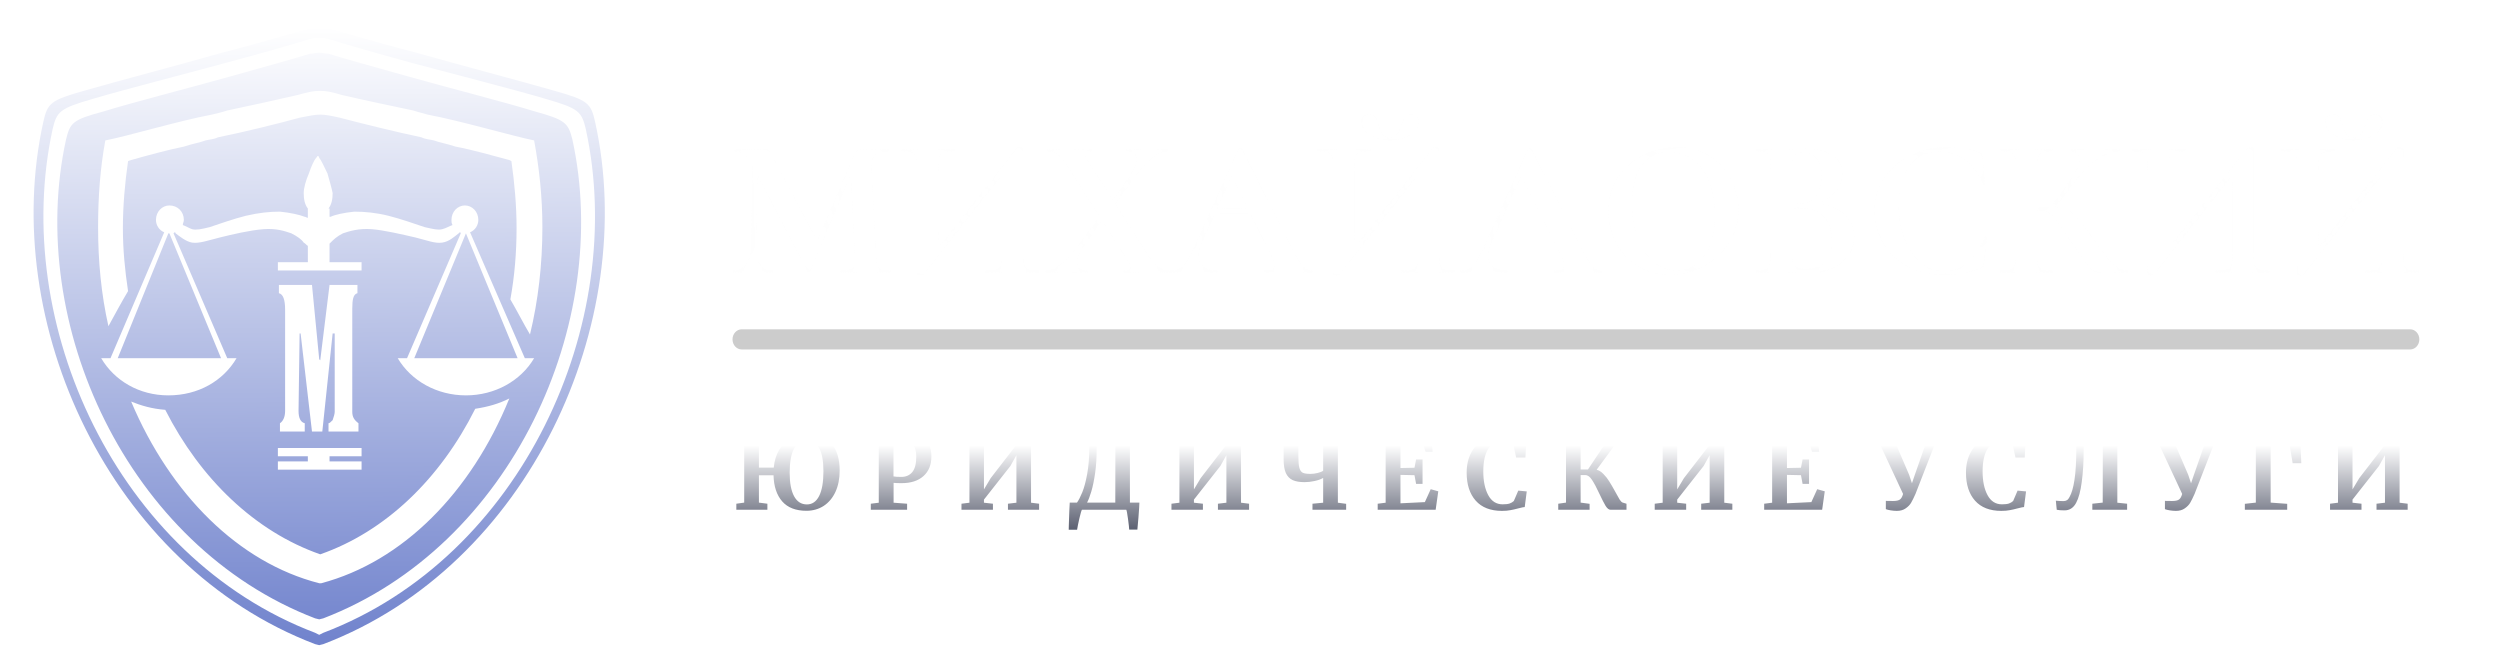 <svg width="372" height="100" viewBox="0 0 372 100" fill="none" xmlns="http://www.w3.org/2000/svg">
<g filter="url(#filter0_d_47:854)">
<mask id="path-1-inside-1_47:854" fill="white">
<path d="M132.533 36.235C132.572 36.235 132.591 36.294 132.591 36.411C132.591 36.53 132.572 36.588 132.533 36.588C131.874 36.588 131.35 36.579 130.963 36.559L128.809 36.53L126.627 36.559C126.259 36.579 125.754 36.588 125.115 36.588C125.057 36.588 125.028 36.53 125.028 36.411C125.028 36.294 125.057 36.235 125.115 36.235C125.93 36.235 126.482 36.136 126.773 35.94C127.064 35.744 127.209 35.332 127.209 34.704L127.181 34.203L126.57 22.159L120.577 36.382C120.538 36.461 120.46 36.5 120.344 36.5C120.227 36.5 120.15 36.461 120.112 36.382L112.751 22.218L112.518 32.848C112.499 33.908 112.708 34.738 113.144 35.336C113.58 35.935 114.196 36.235 114.991 36.235C115.049 36.235 115.079 36.294 115.079 36.411C115.079 36.53 115.049 36.588 114.991 36.588C114.468 36.588 114.06 36.579 113.769 36.559L112.17 36.53L110.337 36.559C110.026 36.579 109.609 36.588 109.085 36.588C109.027 36.588 108.998 36.53 108.998 36.411C108.998 36.294 109.027 36.235 109.085 36.235C109.881 36.235 110.511 35.93 110.977 35.322C111.442 34.713 111.685 33.888 111.704 32.848L111.965 20.657L111.936 20.628C111.548 19.901 111.146 19.371 110.73 19.037C110.312 18.703 109.832 18.536 109.289 18.536C109.231 18.536 109.202 18.478 109.202 18.36C109.202 18.242 109.231 18.183 109.289 18.183L110.657 18.213C110.928 18.232 111.277 18.242 111.704 18.242L113.246 18.213C113.42 18.193 113.643 18.183 113.915 18.183C114.167 18.183 114.361 18.272 114.497 18.448C114.632 18.625 114.884 19.047 115.253 19.714L121.595 31.758L127.123 18.919C127.238 18.644 127.36 18.453 127.486 18.345C127.612 18.237 127.781 18.183 127.995 18.183C128.169 18.183 128.368 18.193 128.592 18.213C128.815 18.232 129.071 18.242 129.362 18.242L131.078 18.213C131.35 18.193 131.739 18.183 132.242 18.183C132.3 18.183 132.33 18.242 132.33 18.36C132.33 18.478 132.3 18.536 132.242 18.536C131.331 18.536 130.672 18.722 130.264 19.096C129.856 19.469 129.673 20.048 129.712 20.834L130.41 34.203C130.449 34.812 130.521 35.253 130.628 35.528C130.734 35.803 130.928 35.99 131.21 36.088C131.491 36.185 131.932 36.235 132.533 36.235ZM154.555 36.235C154.614 36.235 154.643 36.294 154.643 36.411C154.643 36.53 154.614 36.588 154.555 36.588C153.876 36.588 153.334 36.579 152.926 36.559L150.686 36.53L148.068 36.559C147.719 36.579 147.244 36.588 146.642 36.588C146.585 36.588 146.556 36.53 146.556 36.411C146.556 36.294 146.585 36.235 146.642 36.235C147.36 36.235 147.884 36.185 148.214 36.088C148.543 35.99 148.766 35.803 148.883 35.528C148.999 35.253 149.057 34.812 149.057 34.203V22.159L137.421 36.912C137.363 36.971 137.216 37 136.984 37C136.616 37 136.431 36.932 136.431 36.794V20.568C136.431 19.979 136.373 19.548 136.257 19.273C136.14 18.998 135.927 18.806 135.617 18.698C135.306 18.59 134.822 18.536 134.162 18.536C134.104 18.536 134.075 18.478 134.075 18.36C134.075 18.242 134.104 18.183 134.162 18.183L135.791 18.213C136.761 18.252 137.507 18.272 138.032 18.272C138.808 18.272 139.68 18.252 140.65 18.213L142.075 18.183C142.134 18.183 142.163 18.242 142.163 18.36C142.163 18.478 142.134 18.536 142.075 18.536C141.358 18.536 140.833 18.59 140.504 18.698C140.175 18.806 139.951 18.998 139.835 19.273C139.719 19.548 139.661 19.979 139.661 20.568V32.731L151.297 17.977C151.355 17.918 151.501 17.889 151.733 17.889C151.869 17.889 151.995 17.909 152.112 17.947C152.228 17.987 152.286 18.036 152.286 18.095V34.203C152.286 34.792 152.345 35.229 152.461 35.513C152.577 35.798 152.791 35.99 153.101 36.088C153.411 36.185 153.896 36.235 154.555 36.235ZM174.221 36.235C174.279 36.235 174.308 36.294 174.308 36.411C174.308 36.53 174.279 36.588 174.221 36.588C173.659 36.588 173.223 36.579 172.912 36.559L171.167 36.53L168.781 36.559C168.413 36.579 167.899 36.588 167.239 36.588C167.18 36.588 167.152 36.53 167.152 36.411C167.152 36.294 167.18 36.235 167.239 36.235C167.879 36.235 168.199 36.068 168.199 35.734C168.199 35.557 168.112 35.341 167.937 35.086L163.952 28.844L161.45 32.465C160.694 33.545 160.316 34.419 160.316 35.086C160.316 35.852 160.819 36.235 161.828 36.235C161.867 36.235 161.886 36.294 161.886 36.411C161.886 36.53 161.867 36.588 161.828 36.588C161.189 36.588 160.704 36.579 160.374 36.559L158.221 36.53L156.854 36.559C156.602 36.579 156.194 36.588 155.632 36.588C155.574 36.588 155.544 36.53 155.544 36.411C155.544 36.294 155.574 36.235 155.632 36.235C156.233 36.235 156.97 35.91 157.842 35.263C158.715 34.615 159.627 33.624 160.577 32.289L163.545 28.225L158.89 20.892C158.366 20.048 157.863 19.445 157.378 19.081C156.893 18.718 156.379 18.536 155.835 18.536C155.777 18.536 155.748 18.478 155.748 18.36C155.748 18.242 155.777 18.183 155.835 18.183L157.087 18.213C157.63 18.252 158.036 18.272 158.308 18.272C158.987 18.272 159.831 18.252 160.839 18.213L162.497 18.183C162.537 18.183 162.555 18.242 162.555 18.36C162.555 18.478 162.537 18.536 162.497 18.536C161.838 18.536 161.509 18.703 161.509 19.037C161.509 19.194 161.595 19.42 161.77 19.714L165.61 25.692L167.937 22.336C168.693 21.236 169.072 20.353 169.072 19.684C169.072 18.919 168.568 18.536 167.559 18.536C167.521 18.536 167.501 18.478 167.501 18.36C167.501 18.242 167.521 18.183 167.559 18.183L169.014 18.213C169.79 18.252 170.507 18.272 171.167 18.272C171.574 18.272 172.03 18.252 172.533 18.213L173.756 18.183C173.814 18.183 173.843 18.242 173.843 18.36C173.843 18.478 173.814 18.536 173.756 18.536C173.136 18.536 172.393 18.865 171.531 19.523C170.667 20.18 169.75 21.177 168.781 22.512L166.017 26.34L170.992 34.144C171.477 34.87 171.972 35.401 172.475 35.734C172.98 36.068 173.561 36.235 174.221 36.235ZM195.167 36.235C195.264 36.235 195.313 36.294 195.313 36.411C195.313 36.53 195.264 36.588 195.167 36.588C194.779 36.588 194.178 36.569 193.363 36.53C192.51 36.49 191.899 36.47 191.531 36.47C191.046 36.47 190.454 36.49 189.756 36.53C189.096 36.569 188.573 36.588 188.185 36.588C188.108 36.588 188.068 36.53 188.068 36.411C188.068 36.294 188.108 36.235 188.185 36.235C188.69 36.235 189.052 36.181 189.276 36.073C189.499 35.965 189.61 35.774 189.61 35.499C189.61 35.165 189.417 34.606 189.028 33.82L186.003 27.783H180.825L178.76 32.407C178.507 32.976 178.381 33.506 178.381 33.997C178.381 34.704 178.629 35.253 179.123 35.645C179.617 36.039 180.282 36.235 181.116 36.235C181.213 36.235 181.262 36.294 181.262 36.411C181.262 36.53 181.213 36.588 181.116 36.588C180.767 36.588 180.263 36.569 179.603 36.53C178.866 36.49 178.227 36.47 177.683 36.47C177.159 36.47 176.529 36.49 175.792 36.53C175.133 36.569 174.599 36.588 174.193 36.588C174.114 36.588 174.076 36.53 174.076 36.411C174.076 36.294 174.114 36.235 174.193 36.235C174.735 36.235 175.191 36.122 175.559 35.896C175.928 35.671 176.297 35.268 176.665 34.689C177.034 34.109 177.47 33.251 177.974 32.112L184.287 18.065C184.325 18.007 184.413 17.977 184.548 17.977C184.703 17.977 184.791 18.007 184.81 18.065L192.083 32.554C192.762 33.948 193.324 34.91 193.771 35.439C194.217 35.97 194.682 36.235 195.167 36.235ZM181.203 26.958H185.596L183.269 22.305L181.203 26.958ZM206.804 16.917C206.067 16.917 205.368 16.79 204.709 16.534C204.049 16.279 203.516 15.94 203.109 15.518C202.702 15.096 202.498 14.649 202.498 14.178C202.498 13.825 202.61 13.54 202.833 13.324C203.055 13.109 203.371 13 203.778 13C204.224 13 204.534 13.133 204.709 13.398C204.883 13.663 205.048 14.08 205.204 14.649C205.378 15.258 205.567 15.705 205.771 15.989C205.974 16.274 206.308 16.416 206.775 16.416C207.26 16.416 207.613 16.264 207.836 15.96C208.059 15.656 208.268 15.209 208.462 14.62C208.636 14.07 208.815 13.663 209 13.398C209.184 13.133 209.48 13 209.887 13C210.295 13 210.604 13.109 210.818 13.324C211.032 13.54 211.138 13.825 211.138 14.178C211.138 14.669 210.935 15.125 210.527 15.547C210.119 15.97 209.587 16.303 208.927 16.549C208.268 16.794 207.56 16.917 206.804 16.917ZM216.462 36.235C216.52 36.235 216.549 36.294 216.549 36.411C216.549 36.53 216.52 36.588 216.462 36.588C215.784 36.588 215.24 36.579 214.833 36.559L212.593 36.53L209.975 36.559C209.625 36.579 209.15 36.588 208.549 36.588C208.491 36.588 208.462 36.53 208.462 36.411C208.462 36.294 208.491 36.235 208.549 36.235C209.267 36.235 209.79 36.185 210.119 36.088C210.45 35.99 210.672 35.803 210.789 35.528C210.906 35.253 210.963 34.812 210.963 34.203V22.159L199.327 36.912C199.269 36.971 199.124 37 198.891 37C198.522 37 198.338 36.932 198.338 36.794V20.568C198.338 19.979 198.28 19.548 198.163 19.273C198.047 18.998 197.834 18.806 197.523 18.698C197.213 18.59 196.729 18.536 196.069 18.536C196.01 18.536 195.981 18.478 195.981 18.36C195.981 18.242 196.01 18.183 196.069 18.183L197.698 18.213C198.668 18.252 199.414 18.272 199.938 18.272C200.714 18.272 201.587 18.252 202.556 18.213L203.981 18.183C204.04 18.183 204.069 18.242 204.069 18.36C204.069 18.478 204.04 18.536 203.981 18.536C203.264 18.536 202.74 18.59 202.411 18.698C202.081 18.806 201.858 18.998 201.742 19.273C201.625 19.548 201.567 19.979 201.567 20.568V32.731L213.204 17.977C213.262 17.918 213.407 17.889 213.64 17.889C213.777 17.889 213.902 17.909 214.018 17.947C214.135 17.987 214.193 18.036 214.193 18.095V34.203C214.193 34.792 214.251 35.229 214.367 35.513C214.484 35.798 214.697 35.99 215.008 36.088C215.318 36.185 215.802 36.235 216.462 36.235ZM238.252 36.235C238.348 36.235 238.397 36.294 238.397 36.411C238.397 36.53 238.348 36.588 238.252 36.588C237.864 36.588 237.262 36.569 236.448 36.53C235.594 36.49 234.983 36.47 234.615 36.47C234.13 36.47 233.539 36.49 232.84 36.53C232.181 36.569 231.657 36.588 231.269 36.588C231.192 36.588 231.153 36.53 231.153 36.411C231.153 36.294 231.192 36.235 231.269 36.235C231.773 36.235 232.138 36.181 232.361 36.073C232.584 35.965 232.695 35.774 232.695 35.499C232.695 35.165 232.501 34.606 232.113 33.82L226.353 22.305L221.843 32.407C221.592 32.976 221.466 33.506 221.466 33.997C221.466 34.704 221.713 35.253 222.207 35.645C222.702 36.039 223.366 36.235 224.2 36.235C224.297 36.235 224.346 36.294 224.346 36.411C224.346 36.53 224.297 36.588 224.2 36.588C223.851 36.588 223.347 36.569 222.688 36.53C221.951 36.49 221.31 36.47 220.767 36.47C220.244 36.47 219.613 36.49 218.877 36.53C218.217 36.569 217.684 36.588 217.276 36.588C217.199 36.588 217.16 36.53 217.16 36.411C217.16 36.294 217.199 36.235 217.276 36.235C217.82 36.235 218.275 36.122 218.644 35.896C219.012 35.671 219.381 35.268 219.75 34.689C220.118 34.109 220.554 33.251 221.058 32.112L227.371 18.065C227.41 18.007 227.498 17.977 227.633 17.977C227.789 17.977 227.875 18.007 227.895 18.065L235.168 32.554C235.846 33.948 236.41 34.91 236.855 35.439C237.301 35.97 237.767 36.235 238.252 36.235ZM248.521 36.941C246.717 36.941 245.112 36.515 243.706 35.66C242.3 34.807 241.214 33.648 240.448 32.186C239.681 30.723 239.298 29.128 239.298 27.4C239.298 25.378 239.803 23.645 240.811 22.203C241.82 20.76 243.115 19.675 244.695 18.949C246.276 18.222 247.89 17.86 249.538 17.86C251.381 17.86 253 18.297 254.397 19.17C255.794 20.043 256.865 21.197 257.612 22.63C258.358 24.062 258.732 25.584 258.732 27.194C258.732 28.98 258.267 30.62 257.336 32.112C256.404 33.604 255.158 34.782 253.597 35.645C252.036 36.51 250.344 36.941 248.521 36.941ZM249.48 36.205C250.566 36.205 251.541 35.886 252.404 35.249C253.267 34.61 253.942 33.678 254.427 32.451C254.912 31.224 255.153 29.756 255.153 28.049C255.153 26.242 254.882 24.627 254.339 23.204C253.796 21.78 253.011 20.666 251.983 19.862C250.955 19.057 249.752 18.654 248.375 18.654C246.611 18.654 245.252 19.327 244.303 20.671C243.352 22.017 242.877 23.896 242.877 26.311C242.877 28.215 243.163 29.918 243.735 31.42C244.308 32.921 245.093 34.095 246.092 34.939C247.091 35.783 248.22 36.205 249.48 36.205ZM270.63 26.252C272.259 26.448 273.554 26.998 274.514 27.901C275.474 28.804 275.953 29.923 275.953 31.258C275.953 32.278 275.662 33.202 275.081 34.026C274.499 34.85 273.694 35.504 272.667 35.984C271.639 36.466 270.494 36.705 269.234 36.705C268.69 36.705 268.07 36.676 267.372 36.618C267.1 36.598 266.765 36.579 266.369 36.559C265.971 36.539 265.529 36.53 265.044 36.53L262.921 36.559C262.534 36.579 262.009 36.588 261.35 36.588C261.292 36.588 261.262 36.53 261.262 36.411C261.262 36.294 261.292 36.235 261.35 36.235C261.912 36.235 262.34 36.181 262.63 36.073C262.921 35.965 263.13 35.769 263.256 35.484C263.381 35.2 263.444 34.773 263.444 34.203V20.568C263.444 19.744 263.309 19.199 263.037 18.934C262.766 18.669 262.213 18.536 261.379 18.536C261.341 18.536 261.321 18.478 261.321 18.36C261.321 18.242 261.341 18.183 261.379 18.183L262.921 18.213C263.813 18.252 264.52 18.272 265.044 18.272C265.588 18.272 266.15 18.242 266.732 18.183C266.926 18.163 267.217 18.144 267.605 18.124C267.993 18.105 268.331 18.095 268.622 18.095C270.388 18.095 271.755 18.418 272.724 19.067C273.694 19.714 274.179 20.657 274.179 21.894C274.179 22.836 273.873 23.691 273.263 24.456C272.652 25.222 271.775 25.82 270.63 26.252ZM268.187 18.742C267.624 18.742 267.236 18.875 267.023 19.14C266.809 19.405 266.703 19.901 266.703 20.628V26.223L267.867 26.252C268.875 26.252 269.65 25.869 270.194 25.103C270.737 24.337 271.008 23.356 271.008 22.159C271.008 21.039 270.766 20.191 270.281 19.612C269.796 19.032 269.098 18.742 268.187 18.742ZM268.739 35.97C271.28 35.97 272.55 34.635 272.55 31.965C272.55 30.453 272.192 29.255 271.474 28.372C270.756 27.489 269.67 27.047 268.216 27.047C267.653 27.047 267.149 27.067 266.703 27.105V34.203C266.703 34.85 266.829 35.307 267.081 35.572C267.333 35.837 267.886 35.97 268.739 35.97ZM289.714 17.86C290.568 17.86 291.46 17.932 292.39 18.08C293.321 18.227 294.049 18.418 294.572 18.654C294.746 18.713 294.858 18.787 294.907 18.875C294.955 18.963 294.999 19.116 295.037 19.331L295.387 23.425C295.387 23.484 295.339 23.523 295.241 23.542C295.145 23.562 295.087 23.533 295.067 23.454C294.408 21.903 293.525 20.706 292.419 19.862C291.314 19.017 290.034 18.596 288.579 18.596C286.66 18.596 285.176 19.312 284.129 20.745C283.081 22.178 282.558 24.102 282.558 26.517C282.558 28.323 282.843 29.972 283.416 31.465C283.988 32.956 284.793 34.139 285.831 35.013C286.868 35.886 288.046 36.323 289.365 36.323C290.606 36.323 291.716 35.906 292.696 35.071C293.675 34.237 294.552 32.967 295.328 31.258C295.348 31.179 295.411 31.15 295.518 31.17C295.625 31.19 295.678 31.229 295.678 31.287L295.241 35.293C295.203 35.528 295.159 35.68 295.111 35.749C295.062 35.818 294.951 35.891 294.776 35.97C293.05 36.618 291.276 36.941 289.452 36.941C287.086 36.941 285.108 36.466 283.518 35.513C281.927 34.561 280.759 33.354 280.012 31.891C279.265 30.429 278.892 28.902 278.892 27.312C278.892 25.448 279.391 23.798 280.39 22.365C281.389 20.932 282.717 19.822 284.376 19.037C286.034 18.252 287.814 17.86 289.714 17.86ZM316.594 36.235C316.653 36.235 316.682 36.294 316.682 36.411C316.682 36.53 316.653 36.588 316.594 36.588H312.114C311.862 36.588 311.635 36.51 311.431 36.352C311.227 36.196 310.873 35.789 310.369 35.131C309.865 34.472 309.04 33.309 307.896 31.641L307.11 30.521C306.432 29.52 305.928 28.819 305.598 28.416C305.268 28.014 304.924 27.73 304.565 27.562C304.206 27.395 303.736 27.312 303.154 27.312V34.203C303.154 34.792 303.208 35.229 303.314 35.513C303.421 35.798 303.63 35.99 303.94 36.088C304.251 36.185 304.735 36.235 305.394 36.235C305.452 36.235 305.482 36.294 305.482 36.411C305.482 36.53 305.452 36.588 305.394 36.588C304.716 36.588 304.172 36.579 303.766 36.559L301.35 36.53L299.227 36.559C298.839 36.579 298.316 36.588 297.656 36.588C297.598 36.588 297.569 36.53 297.569 36.411C297.569 36.294 297.598 36.235 297.656 36.235C298.316 36.235 298.8 36.185 299.111 36.088C299.421 35.99 299.634 35.798 299.75 35.513C299.867 35.229 299.926 34.792 299.926 34.203V20.568C299.926 19.979 299.867 19.548 299.75 19.273C299.634 18.998 299.426 18.806 299.125 18.698C298.824 18.59 298.345 18.536 297.685 18.536C297.627 18.536 297.598 18.478 297.598 18.36C297.598 18.242 297.627 18.183 297.685 18.183L299.227 18.213C300.119 18.252 300.827 18.272 301.35 18.272C302.01 18.272 302.825 18.252 303.795 18.213L305.394 18.183C305.452 18.183 305.482 18.242 305.482 18.36C305.482 18.478 305.452 18.536 305.394 18.536C304.754 18.536 304.28 18.596 303.969 18.713C303.658 18.831 303.445 19.032 303.328 19.317C303.213 19.601 303.154 20.039 303.154 20.628V26.812C303.678 26.792 304.337 26.782 305.132 26.782L308.187 22.541C308.982 21.423 309.38 20.49 309.38 19.744C309.38 19.371 309.273 19.076 309.06 18.86C308.847 18.644 308.556 18.536 308.187 18.536C308.148 18.536 308.129 18.478 308.129 18.36C308.129 18.242 308.148 18.183 308.187 18.183L309.525 18.213C310.379 18.252 311.135 18.272 311.794 18.272C312.551 18.272 313.336 18.252 314.151 18.213L315.402 18.183C315.46 18.183 315.489 18.242 315.489 18.36C315.489 18.478 315.46 18.536 315.402 18.536C314.549 18.536 313.589 18.851 312.522 19.479C311.455 20.108 310.553 20.892 309.816 21.834L305.86 26.812C306.616 26.851 307.236 26.993 307.721 27.239C308.206 27.484 308.687 27.871 309.161 28.402C309.637 28.931 310.31 29.815 311.183 31.052L311.707 31.788C312.522 32.927 313.157 33.781 313.613 34.35C314.068 34.919 314.538 35.37 315.023 35.705C315.508 36.039 316.032 36.215 316.594 36.235ZM337.656 36.235C337.715 36.235 337.744 36.294 337.744 36.411C337.744 36.53 337.715 36.588 337.656 36.588C336.978 36.588 336.435 36.579 336.028 36.559L333.788 36.53L331.169 36.559C330.82 36.579 330.345 36.588 329.743 36.588C329.686 36.588 329.657 36.53 329.657 36.411C329.657 36.294 329.686 36.235 329.743 36.235C330.462 36.235 330.985 36.185 331.315 36.088C331.644 35.99 331.867 35.803 331.984 35.528C332.1 35.253 332.158 34.812 332.158 34.203V22.159L320.522 36.912C320.464 36.971 320.318 37 320.085 37C319.717 37 319.533 36.932 319.533 36.794V20.568C319.533 19.979 319.474 19.548 319.358 19.273C319.242 18.998 319.028 18.806 318.719 18.698C318.407 18.59 317.923 18.536 317.264 18.536C317.206 18.536 317.176 18.478 317.176 18.36C317.176 18.242 317.206 18.183 317.264 18.183L318.892 18.213C319.862 18.252 320.609 18.272 321.133 18.272C321.909 18.272 322.782 18.252 323.751 18.213L325.176 18.183C325.235 18.183 325.264 18.242 325.264 18.36C325.264 18.478 325.235 18.536 325.176 18.536C324.459 18.536 323.935 18.59 323.605 18.698C323.276 18.806 323.053 18.998 322.936 19.273C322.82 19.548 322.762 19.979 322.762 20.568V32.731L334.398 17.977C334.456 17.918 334.602 17.889 334.835 17.889C334.971 17.889 335.096 17.909 335.213 17.947C335.329 17.987 335.387 18.036 335.387 18.095V34.203C335.387 34.792 335.446 35.229 335.562 35.513C335.678 35.798 335.892 35.99 336.202 36.088C336.513 36.185 336.997 36.235 337.656 36.235ZM350.254 16.917C349.517 16.917 348.818 16.79 348.159 16.534C347.499 16.279 346.966 15.94 346.558 15.518C346.151 15.096 345.948 14.649 345.948 14.178C345.948 13.825 346.059 13.54 346.282 13.324C346.505 13.109 346.82 13 347.228 13C347.674 13 347.984 13.133 348.159 13.398C348.333 13.663 348.498 14.08 348.653 14.649C348.827 15.258 349.017 15.705 349.221 15.989C349.424 16.274 349.759 16.416 350.225 16.416C350.71 16.416 351.063 16.264 351.286 15.96C351.509 15.656 351.718 15.209 351.911 14.62C352.086 14.07 352.265 13.663 352.45 13.398C352.634 13.133 352.929 13 353.337 13C353.745 13 354.054 13.109 354.268 13.324C354.481 13.54 354.588 13.825 354.588 14.178C354.588 14.669 354.384 15.125 353.977 15.547C353.569 15.97 353.037 16.303 352.376 16.549C351.718 16.794 351.01 16.917 350.254 16.917ZM359.912 36.235C359.969 36.235 359.998 36.294 359.998 36.411C359.998 36.53 359.969 36.588 359.912 36.588C359.233 36.588 358.69 36.579 358.282 36.559L356.043 36.53L353.424 36.559C353.075 36.579 352.6 36.588 351.999 36.588C351.941 36.588 351.911 36.53 351.911 36.411C351.911 36.294 351.941 36.235 351.999 36.235C352.717 36.235 353.24 36.185 353.569 36.088C353.899 35.99 354.122 35.803 354.239 35.528C354.356 35.253 354.413 34.812 354.413 34.203V22.159L342.777 36.912C342.718 36.971 342.574 37 342.34 37C341.972 37 341.787 36.932 341.787 36.794V20.568C341.787 19.979 341.73 19.548 341.613 19.273C341.496 18.998 341.284 18.806 340.973 18.698C340.663 18.59 340.178 18.536 339.518 18.536C339.46 18.536 339.431 18.478 339.431 18.36C339.431 18.242 339.46 18.183 339.518 18.183L341.148 18.213C342.118 18.252 342.865 18.272 343.388 18.272C344.164 18.272 345.036 18.252 346.006 18.213L347.431 18.183C347.49 18.183 347.519 18.242 347.519 18.36C347.519 18.478 347.49 18.536 347.431 18.536C346.714 18.536 346.191 18.59 345.86 18.698C345.53 18.806 345.307 18.998 345.192 19.273C345.075 19.548 345.016 19.979 345.016 20.568V32.731L356.654 17.977C356.712 17.918 356.857 17.889 357.09 17.889C357.225 17.889 357.351 17.909 357.468 17.947C357.585 17.987 357.642 18.036 357.642 18.095V34.203C357.642 34.792 357.7 35.229 357.817 35.513C357.933 35.798 358.147 35.99 358.457 36.088C358.767 36.185 359.252 36.235 359.912 36.235Z"/>
</mask>
<path d="M132.533 36.235C132.572 36.235 132.591 36.294 132.591 36.411C132.591 36.53 132.572 36.588 132.533 36.588C131.874 36.588 131.35 36.579 130.963 36.559L128.809 36.53L126.627 36.559C126.259 36.579 125.754 36.588 125.115 36.588C125.057 36.588 125.028 36.53 125.028 36.411C125.028 36.294 125.057 36.235 125.115 36.235C125.93 36.235 126.482 36.136 126.773 35.94C127.064 35.744 127.209 35.332 127.209 34.704L127.181 34.203L126.57 22.159L120.577 36.382C120.538 36.461 120.46 36.5 120.344 36.5C120.227 36.5 120.15 36.461 120.112 36.382L112.751 22.218L112.518 32.848C112.499 33.908 112.708 34.738 113.144 35.336C113.58 35.935 114.196 36.235 114.991 36.235C115.049 36.235 115.079 36.294 115.079 36.411C115.079 36.53 115.049 36.588 114.991 36.588C114.468 36.588 114.06 36.579 113.769 36.559L112.17 36.53L110.337 36.559C110.026 36.579 109.609 36.588 109.085 36.588C109.027 36.588 108.998 36.53 108.998 36.411C108.998 36.294 109.027 36.235 109.085 36.235C109.881 36.235 110.511 35.93 110.977 35.322C111.442 34.713 111.685 33.888 111.704 32.848L111.965 20.657L111.936 20.628C111.548 19.901 111.146 19.371 110.73 19.037C110.312 18.703 109.832 18.536 109.289 18.536C109.231 18.536 109.202 18.478 109.202 18.36C109.202 18.242 109.231 18.183 109.289 18.183L110.657 18.213C110.928 18.232 111.277 18.242 111.704 18.242L113.246 18.213C113.42 18.193 113.643 18.183 113.915 18.183C114.167 18.183 114.361 18.272 114.497 18.448C114.632 18.625 114.884 19.047 115.253 19.714L121.595 31.758L127.123 18.919C127.238 18.644 127.36 18.453 127.486 18.345C127.612 18.237 127.781 18.183 127.995 18.183C128.169 18.183 128.368 18.193 128.592 18.213C128.815 18.232 129.071 18.242 129.362 18.242L131.078 18.213C131.35 18.193 131.739 18.183 132.242 18.183C132.3 18.183 132.33 18.242 132.33 18.36C132.33 18.478 132.3 18.536 132.242 18.536C131.331 18.536 130.672 18.722 130.264 19.096C129.856 19.469 129.673 20.048 129.712 20.834L130.41 34.203C130.449 34.812 130.521 35.253 130.628 35.528C130.734 35.803 130.928 35.99 131.21 36.088C131.491 36.185 131.932 36.235 132.533 36.235ZM154.555 36.235C154.614 36.235 154.643 36.294 154.643 36.411C154.643 36.53 154.614 36.588 154.555 36.588C153.876 36.588 153.334 36.579 152.926 36.559L150.686 36.53L148.068 36.559C147.719 36.579 147.244 36.588 146.642 36.588C146.585 36.588 146.556 36.53 146.556 36.411C146.556 36.294 146.585 36.235 146.642 36.235C147.36 36.235 147.884 36.185 148.214 36.088C148.543 35.99 148.766 35.803 148.883 35.528C148.999 35.253 149.057 34.812 149.057 34.203V22.159L137.421 36.912C137.363 36.971 137.216 37 136.984 37C136.616 37 136.431 36.932 136.431 36.794V20.568C136.431 19.979 136.373 19.548 136.257 19.273C136.14 18.998 135.927 18.806 135.617 18.698C135.306 18.59 134.822 18.536 134.162 18.536C134.104 18.536 134.075 18.478 134.075 18.36C134.075 18.242 134.104 18.183 134.162 18.183L135.791 18.213C136.761 18.252 137.507 18.272 138.032 18.272C138.808 18.272 139.68 18.252 140.65 18.213L142.075 18.183C142.134 18.183 142.163 18.242 142.163 18.36C142.163 18.478 142.134 18.536 142.075 18.536C141.358 18.536 140.833 18.59 140.504 18.698C140.175 18.806 139.951 18.998 139.835 19.273C139.719 19.548 139.661 19.979 139.661 20.568V32.731L151.297 17.977C151.355 17.918 151.501 17.889 151.733 17.889C151.869 17.889 151.995 17.909 152.112 17.947C152.228 17.987 152.286 18.036 152.286 18.095V34.203C152.286 34.792 152.345 35.229 152.461 35.513C152.577 35.798 152.791 35.99 153.101 36.088C153.411 36.185 153.896 36.235 154.555 36.235ZM174.221 36.235C174.279 36.235 174.308 36.294 174.308 36.411C174.308 36.53 174.279 36.588 174.221 36.588C173.659 36.588 173.223 36.579 172.912 36.559L171.167 36.53L168.781 36.559C168.413 36.579 167.899 36.588 167.239 36.588C167.18 36.588 167.152 36.53 167.152 36.411C167.152 36.294 167.18 36.235 167.239 36.235C167.879 36.235 168.199 36.068 168.199 35.734C168.199 35.557 168.112 35.341 167.937 35.086L163.952 28.844L161.45 32.465C160.694 33.545 160.316 34.419 160.316 35.086C160.316 35.852 160.819 36.235 161.828 36.235C161.867 36.235 161.886 36.294 161.886 36.411C161.886 36.53 161.867 36.588 161.828 36.588C161.189 36.588 160.704 36.579 160.374 36.559L158.221 36.53L156.854 36.559C156.602 36.579 156.194 36.588 155.632 36.588C155.574 36.588 155.544 36.53 155.544 36.411C155.544 36.294 155.574 36.235 155.632 36.235C156.233 36.235 156.97 35.91 157.842 35.263C158.715 34.615 159.627 33.624 160.577 32.289L163.545 28.225L158.89 20.892C158.366 20.048 157.863 19.445 157.378 19.081C156.893 18.718 156.379 18.536 155.835 18.536C155.777 18.536 155.748 18.478 155.748 18.36C155.748 18.242 155.777 18.183 155.835 18.183L157.087 18.213C157.63 18.252 158.036 18.272 158.308 18.272C158.987 18.272 159.831 18.252 160.839 18.213L162.497 18.183C162.537 18.183 162.555 18.242 162.555 18.36C162.555 18.478 162.537 18.536 162.497 18.536C161.838 18.536 161.509 18.703 161.509 19.037C161.509 19.194 161.595 19.42 161.77 19.714L165.61 25.692L167.937 22.336C168.693 21.236 169.072 20.353 169.072 19.684C169.072 18.919 168.568 18.536 167.559 18.536C167.521 18.536 167.501 18.478 167.501 18.36C167.501 18.242 167.521 18.183 167.559 18.183L169.014 18.213C169.79 18.252 170.507 18.272 171.167 18.272C171.574 18.272 172.03 18.252 172.533 18.213L173.756 18.183C173.814 18.183 173.843 18.242 173.843 18.36C173.843 18.478 173.814 18.536 173.756 18.536C173.136 18.536 172.393 18.865 171.531 19.523C170.667 20.18 169.75 21.177 168.781 22.512L166.017 26.34L170.992 34.144C171.477 34.87 171.972 35.401 172.475 35.734C172.98 36.068 173.561 36.235 174.221 36.235ZM195.167 36.235C195.264 36.235 195.313 36.294 195.313 36.411C195.313 36.53 195.264 36.588 195.167 36.588C194.779 36.588 194.178 36.569 193.363 36.53C192.51 36.49 191.899 36.47 191.531 36.47C191.046 36.47 190.454 36.49 189.756 36.53C189.096 36.569 188.573 36.588 188.185 36.588C188.108 36.588 188.068 36.53 188.068 36.411C188.068 36.294 188.108 36.235 188.185 36.235C188.69 36.235 189.052 36.181 189.276 36.073C189.499 35.965 189.61 35.774 189.61 35.499C189.61 35.165 189.417 34.606 189.028 33.82L186.003 27.783H180.825L178.76 32.407C178.507 32.976 178.381 33.506 178.381 33.997C178.381 34.704 178.629 35.253 179.123 35.645C179.617 36.039 180.282 36.235 181.116 36.235C181.213 36.235 181.262 36.294 181.262 36.411C181.262 36.53 181.213 36.588 181.116 36.588C180.767 36.588 180.263 36.569 179.603 36.53C178.866 36.49 178.227 36.47 177.683 36.47C177.159 36.47 176.529 36.49 175.792 36.53C175.133 36.569 174.599 36.588 174.193 36.588C174.114 36.588 174.076 36.53 174.076 36.411C174.076 36.294 174.114 36.235 174.193 36.235C174.735 36.235 175.191 36.122 175.559 35.896C175.928 35.671 176.297 35.268 176.665 34.689C177.034 34.109 177.47 33.251 177.974 32.112L184.287 18.065C184.325 18.007 184.413 17.977 184.548 17.977C184.703 17.977 184.791 18.007 184.81 18.065L192.083 32.554C192.762 33.948 193.324 34.91 193.771 35.439C194.217 35.97 194.682 36.235 195.167 36.235ZM181.203 26.958H185.596L183.269 22.305L181.203 26.958ZM206.804 16.917C206.067 16.917 205.368 16.79 204.709 16.534C204.049 16.279 203.516 15.94 203.109 15.518C202.702 15.096 202.498 14.649 202.498 14.178C202.498 13.825 202.61 13.54 202.833 13.324C203.055 13.109 203.371 13 203.778 13C204.224 13 204.534 13.133 204.709 13.398C204.883 13.663 205.048 14.08 205.204 14.649C205.378 15.258 205.567 15.705 205.771 15.989C205.974 16.274 206.308 16.416 206.775 16.416C207.26 16.416 207.613 16.264 207.836 15.96C208.059 15.656 208.268 15.209 208.462 14.62C208.636 14.07 208.815 13.663 209 13.398C209.184 13.133 209.48 13 209.887 13C210.295 13 210.604 13.109 210.818 13.324C211.032 13.54 211.138 13.825 211.138 14.178C211.138 14.669 210.935 15.125 210.527 15.547C210.119 15.97 209.587 16.303 208.927 16.549C208.268 16.794 207.56 16.917 206.804 16.917ZM216.462 36.235C216.52 36.235 216.549 36.294 216.549 36.411C216.549 36.53 216.52 36.588 216.462 36.588C215.784 36.588 215.24 36.579 214.833 36.559L212.593 36.53L209.975 36.559C209.625 36.579 209.15 36.588 208.549 36.588C208.491 36.588 208.462 36.53 208.462 36.411C208.462 36.294 208.491 36.235 208.549 36.235C209.267 36.235 209.79 36.185 210.119 36.088C210.45 35.99 210.672 35.803 210.789 35.528C210.906 35.253 210.963 34.812 210.963 34.203V22.159L199.327 36.912C199.269 36.971 199.124 37 198.891 37C198.522 37 198.338 36.932 198.338 36.794V20.568C198.338 19.979 198.28 19.548 198.163 19.273C198.047 18.998 197.834 18.806 197.523 18.698C197.213 18.59 196.729 18.536 196.069 18.536C196.01 18.536 195.981 18.478 195.981 18.36C195.981 18.242 196.01 18.183 196.069 18.183L197.698 18.213C198.668 18.252 199.414 18.272 199.938 18.272C200.714 18.272 201.587 18.252 202.556 18.213L203.981 18.183C204.04 18.183 204.069 18.242 204.069 18.36C204.069 18.478 204.04 18.536 203.981 18.536C203.264 18.536 202.74 18.59 202.411 18.698C202.081 18.806 201.858 18.998 201.742 19.273C201.625 19.548 201.567 19.979 201.567 20.568V32.731L213.204 17.977C213.262 17.918 213.407 17.889 213.64 17.889C213.777 17.889 213.902 17.909 214.018 17.947C214.135 17.987 214.193 18.036 214.193 18.095V34.203C214.193 34.792 214.251 35.229 214.367 35.513C214.484 35.798 214.697 35.99 215.008 36.088C215.318 36.185 215.802 36.235 216.462 36.235ZM238.252 36.235C238.348 36.235 238.397 36.294 238.397 36.411C238.397 36.53 238.348 36.588 238.252 36.588C237.864 36.588 237.262 36.569 236.448 36.53C235.594 36.49 234.983 36.47 234.615 36.47C234.13 36.47 233.539 36.49 232.84 36.53C232.181 36.569 231.657 36.588 231.269 36.588C231.192 36.588 231.153 36.53 231.153 36.411C231.153 36.294 231.192 36.235 231.269 36.235C231.773 36.235 232.138 36.181 232.361 36.073C232.584 35.965 232.695 35.774 232.695 35.499C232.695 35.165 232.501 34.606 232.113 33.82L226.353 22.305L221.843 32.407C221.592 32.976 221.466 33.506 221.466 33.997C221.466 34.704 221.713 35.253 222.207 35.645C222.702 36.039 223.366 36.235 224.2 36.235C224.297 36.235 224.346 36.294 224.346 36.411C224.346 36.53 224.297 36.588 224.2 36.588C223.851 36.588 223.347 36.569 222.688 36.53C221.951 36.49 221.31 36.47 220.767 36.47C220.244 36.47 219.613 36.49 218.877 36.53C218.217 36.569 217.684 36.588 217.276 36.588C217.199 36.588 217.16 36.53 217.16 36.411C217.16 36.294 217.199 36.235 217.276 36.235C217.82 36.235 218.275 36.122 218.644 35.896C219.012 35.671 219.381 35.268 219.75 34.689C220.118 34.109 220.554 33.251 221.058 32.112L227.371 18.065C227.41 18.007 227.498 17.977 227.633 17.977C227.789 17.977 227.875 18.007 227.895 18.065L235.168 32.554C235.846 33.948 236.41 34.91 236.855 35.439C237.301 35.97 237.767 36.235 238.252 36.235ZM248.521 36.941C246.717 36.941 245.112 36.515 243.706 35.66C242.3 34.807 241.214 33.648 240.448 32.186C239.681 30.723 239.298 29.128 239.298 27.4C239.298 25.378 239.803 23.645 240.811 22.203C241.82 20.76 243.115 19.675 244.695 18.949C246.276 18.222 247.89 17.86 249.538 17.86C251.381 17.86 253 18.297 254.397 19.17C255.794 20.043 256.865 21.197 257.612 22.63C258.358 24.062 258.732 25.584 258.732 27.194C258.732 28.98 258.267 30.62 257.336 32.112C256.404 33.604 255.158 34.782 253.597 35.645C252.036 36.51 250.344 36.941 248.521 36.941ZM249.48 36.205C250.566 36.205 251.541 35.886 252.404 35.249C253.267 34.61 253.942 33.678 254.427 32.451C254.912 31.224 255.153 29.756 255.153 28.049C255.153 26.242 254.882 24.627 254.339 23.204C253.796 21.78 253.011 20.666 251.983 19.862C250.955 19.057 249.752 18.654 248.375 18.654C246.611 18.654 245.252 19.327 244.303 20.671C243.352 22.017 242.877 23.896 242.877 26.311C242.877 28.215 243.163 29.918 243.735 31.42C244.308 32.921 245.093 34.095 246.092 34.939C247.091 35.783 248.22 36.205 249.48 36.205ZM270.63 26.252C272.259 26.448 273.554 26.998 274.514 27.901C275.474 28.804 275.953 29.923 275.953 31.258C275.953 32.278 275.662 33.202 275.081 34.026C274.499 34.85 273.694 35.504 272.667 35.984C271.639 36.466 270.494 36.705 269.234 36.705C268.69 36.705 268.07 36.676 267.372 36.618C267.1 36.598 266.765 36.579 266.369 36.559C265.971 36.539 265.529 36.53 265.044 36.53L262.921 36.559C262.534 36.579 262.009 36.588 261.35 36.588C261.292 36.588 261.262 36.53 261.262 36.411C261.262 36.294 261.292 36.235 261.35 36.235C261.912 36.235 262.34 36.181 262.63 36.073C262.921 35.965 263.13 35.769 263.256 35.484C263.381 35.2 263.444 34.773 263.444 34.203V20.568C263.444 19.744 263.309 19.199 263.037 18.934C262.766 18.669 262.213 18.536 261.379 18.536C261.341 18.536 261.321 18.478 261.321 18.36C261.321 18.242 261.341 18.183 261.379 18.183L262.921 18.213C263.813 18.252 264.52 18.272 265.044 18.272C265.588 18.272 266.15 18.242 266.732 18.183C266.926 18.163 267.217 18.144 267.605 18.124C267.993 18.105 268.331 18.095 268.622 18.095C270.388 18.095 271.755 18.418 272.724 19.067C273.694 19.714 274.179 20.657 274.179 21.894C274.179 22.836 273.873 23.691 273.263 24.456C272.652 25.222 271.775 25.82 270.63 26.252ZM268.187 18.742C267.624 18.742 267.236 18.875 267.023 19.14C266.809 19.405 266.703 19.901 266.703 20.628V26.223L267.867 26.252C268.875 26.252 269.65 25.869 270.194 25.103C270.737 24.337 271.008 23.356 271.008 22.159C271.008 21.039 270.766 20.191 270.281 19.612C269.796 19.032 269.098 18.742 268.187 18.742ZM268.739 35.97C271.28 35.97 272.55 34.635 272.55 31.965C272.55 30.453 272.192 29.255 271.474 28.372C270.756 27.489 269.67 27.047 268.216 27.047C267.653 27.047 267.149 27.067 266.703 27.105V34.203C266.703 34.85 266.829 35.307 267.081 35.572C267.333 35.837 267.886 35.97 268.739 35.97ZM289.714 17.86C290.568 17.86 291.46 17.932 292.39 18.08C293.321 18.227 294.049 18.418 294.572 18.654C294.746 18.713 294.858 18.787 294.907 18.875C294.955 18.963 294.999 19.116 295.037 19.331L295.387 23.425C295.387 23.484 295.339 23.523 295.241 23.542C295.145 23.562 295.087 23.533 295.067 23.454C294.408 21.903 293.525 20.706 292.419 19.862C291.314 19.017 290.034 18.596 288.579 18.596C286.66 18.596 285.176 19.312 284.129 20.745C283.081 22.178 282.558 24.102 282.558 26.517C282.558 28.323 282.843 29.972 283.416 31.465C283.988 32.956 284.793 34.139 285.831 35.013C286.868 35.886 288.046 36.323 289.365 36.323C290.606 36.323 291.716 35.906 292.696 35.071C293.675 34.237 294.552 32.967 295.328 31.258C295.348 31.179 295.411 31.15 295.518 31.17C295.625 31.19 295.678 31.229 295.678 31.287L295.241 35.293C295.203 35.528 295.159 35.68 295.111 35.749C295.062 35.818 294.951 35.891 294.776 35.97C293.05 36.618 291.276 36.941 289.452 36.941C287.086 36.941 285.108 36.466 283.518 35.513C281.927 34.561 280.759 33.354 280.012 31.891C279.265 30.429 278.892 28.902 278.892 27.312C278.892 25.448 279.391 23.798 280.39 22.365C281.389 20.932 282.717 19.822 284.376 19.037C286.034 18.252 287.814 17.86 289.714 17.86ZM316.594 36.235C316.653 36.235 316.682 36.294 316.682 36.411C316.682 36.53 316.653 36.588 316.594 36.588H312.114C311.862 36.588 311.635 36.51 311.431 36.352C311.227 36.196 310.873 35.789 310.369 35.131C309.865 34.472 309.04 33.309 307.896 31.641L307.11 30.521C306.432 29.52 305.928 28.819 305.598 28.416C305.268 28.014 304.924 27.73 304.565 27.562C304.206 27.395 303.736 27.312 303.154 27.312V34.203C303.154 34.792 303.208 35.229 303.314 35.513C303.421 35.798 303.63 35.99 303.94 36.088C304.251 36.185 304.735 36.235 305.394 36.235C305.452 36.235 305.482 36.294 305.482 36.411C305.482 36.53 305.452 36.588 305.394 36.588C304.716 36.588 304.172 36.579 303.766 36.559L301.35 36.53L299.227 36.559C298.839 36.579 298.316 36.588 297.656 36.588C297.598 36.588 297.569 36.53 297.569 36.411C297.569 36.294 297.598 36.235 297.656 36.235C298.316 36.235 298.8 36.185 299.111 36.088C299.421 35.99 299.634 35.798 299.75 35.513C299.867 35.229 299.926 34.792 299.926 34.203V20.568C299.926 19.979 299.867 19.548 299.75 19.273C299.634 18.998 299.426 18.806 299.125 18.698C298.824 18.59 298.345 18.536 297.685 18.536C297.627 18.536 297.598 18.478 297.598 18.36C297.598 18.242 297.627 18.183 297.685 18.183L299.227 18.213C300.119 18.252 300.827 18.272 301.35 18.272C302.01 18.272 302.825 18.252 303.795 18.213L305.394 18.183C305.452 18.183 305.482 18.242 305.482 18.36C305.482 18.478 305.452 18.536 305.394 18.536C304.754 18.536 304.28 18.596 303.969 18.713C303.658 18.831 303.445 19.032 303.328 19.317C303.213 19.601 303.154 20.039 303.154 20.628V26.812C303.678 26.792 304.337 26.782 305.132 26.782L308.187 22.541C308.982 21.423 309.38 20.49 309.38 19.744C309.38 19.371 309.273 19.076 309.06 18.86C308.847 18.644 308.556 18.536 308.187 18.536C308.148 18.536 308.129 18.478 308.129 18.36C308.129 18.242 308.148 18.183 308.187 18.183L309.525 18.213C310.379 18.252 311.135 18.272 311.794 18.272C312.551 18.272 313.336 18.252 314.151 18.213L315.402 18.183C315.46 18.183 315.489 18.242 315.489 18.36C315.489 18.478 315.46 18.536 315.402 18.536C314.549 18.536 313.589 18.851 312.522 19.479C311.455 20.108 310.553 20.892 309.816 21.834L305.86 26.812C306.616 26.851 307.236 26.993 307.721 27.239C308.206 27.484 308.687 27.871 309.161 28.402C309.637 28.931 310.31 29.815 311.183 31.052L311.707 31.788C312.522 32.927 313.157 33.781 313.613 34.35C314.068 34.919 314.538 35.37 315.023 35.705C315.508 36.039 316.032 36.215 316.594 36.235ZM337.656 36.235C337.715 36.235 337.744 36.294 337.744 36.411C337.744 36.53 337.715 36.588 337.656 36.588C336.978 36.588 336.435 36.579 336.028 36.559L333.788 36.53L331.169 36.559C330.82 36.579 330.345 36.588 329.743 36.588C329.686 36.588 329.657 36.53 329.657 36.411C329.657 36.294 329.686 36.235 329.743 36.235C330.462 36.235 330.985 36.185 331.315 36.088C331.644 35.99 331.867 35.803 331.984 35.528C332.1 35.253 332.158 34.812 332.158 34.203V22.159L320.522 36.912C320.464 36.971 320.318 37 320.085 37C319.717 37 319.533 36.932 319.533 36.794V20.568C319.533 19.979 319.474 19.548 319.358 19.273C319.242 18.998 319.028 18.806 318.719 18.698C318.407 18.59 317.923 18.536 317.264 18.536C317.206 18.536 317.176 18.478 317.176 18.36C317.176 18.242 317.206 18.183 317.264 18.183L318.892 18.213C319.862 18.252 320.609 18.272 321.133 18.272C321.909 18.272 322.782 18.252 323.751 18.213L325.176 18.183C325.235 18.183 325.264 18.242 325.264 18.36C325.264 18.478 325.235 18.536 325.176 18.536C324.459 18.536 323.935 18.59 323.605 18.698C323.276 18.806 323.053 18.998 322.936 19.273C322.82 19.548 322.762 19.979 322.762 20.568V32.731L334.398 17.977C334.456 17.918 334.602 17.889 334.835 17.889C334.971 17.889 335.096 17.909 335.213 17.947C335.329 17.987 335.387 18.036 335.387 18.095V34.203C335.387 34.792 335.446 35.229 335.562 35.513C335.678 35.798 335.892 35.99 336.202 36.088C336.513 36.185 336.997 36.235 337.656 36.235ZM350.254 16.917C349.517 16.917 348.818 16.79 348.159 16.534C347.499 16.279 346.966 15.94 346.558 15.518C346.151 15.096 345.948 14.649 345.948 14.178C345.948 13.825 346.059 13.54 346.282 13.324C346.505 13.109 346.82 13 347.228 13C347.674 13 347.984 13.133 348.159 13.398C348.333 13.663 348.498 14.08 348.653 14.649C348.827 15.258 349.017 15.705 349.221 15.989C349.424 16.274 349.759 16.416 350.225 16.416C350.71 16.416 351.063 16.264 351.286 15.96C351.509 15.656 351.718 15.209 351.911 14.62C352.086 14.07 352.265 13.663 352.45 13.398C352.634 13.133 352.929 13 353.337 13C353.745 13 354.054 13.109 354.268 13.324C354.481 13.54 354.588 13.825 354.588 14.178C354.588 14.669 354.384 15.125 353.977 15.547C353.569 15.97 353.037 16.303 352.376 16.549C351.718 16.794 351.01 16.917 350.254 16.917ZM359.912 36.235C359.969 36.235 359.998 36.294 359.998 36.411C359.998 36.53 359.969 36.588 359.912 36.588C359.233 36.588 358.69 36.579 358.282 36.559L356.043 36.53L353.424 36.559C353.075 36.579 352.6 36.588 351.999 36.588C351.941 36.588 351.911 36.53 351.911 36.411C351.911 36.294 351.941 36.235 351.999 36.235C352.717 36.235 353.24 36.185 353.569 36.088C353.899 35.99 354.122 35.803 354.239 35.528C354.356 35.253 354.413 34.812 354.413 34.203V22.159L342.777 36.912C342.718 36.971 342.574 37 342.34 37C341.972 37 341.787 36.932 341.787 36.794V20.568C341.787 19.979 341.73 19.548 341.613 19.273C341.496 18.998 341.284 18.806 340.973 18.698C340.663 18.59 340.178 18.536 339.518 18.536C339.46 18.536 339.431 18.478 339.431 18.36C339.431 18.242 339.46 18.183 339.518 18.183L341.148 18.213C342.118 18.252 342.865 18.272 343.388 18.272C344.164 18.272 345.036 18.252 346.006 18.213L347.431 18.183C347.49 18.183 347.519 18.242 347.519 18.36C347.519 18.478 347.49 18.536 347.431 18.536C346.714 18.536 346.191 18.59 345.86 18.698C345.53 18.806 345.307 18.998 345.192 19.273C345.075 19.548 345.016 19.979 345.016 20.568V32.731L356.654 17.977C356.712 17.918 356.857 17.889 357.09 17.889C357.225 17.889 357.351 17.909 357.468 17.947C357.585 17.987 357.642 18.036 357.642 18.095V34.203C357.642 34.792 357.7 35.229 357.817 35.513C357.933 35.798 358.147 35.99 358.457 36.088C358.767 36.185 359.252 36.235 359.912 36.235Z" fill="#FEFEFE"/>
<path d="M132.533 36.235C132.572 36.235 132.591 36.294 132.591 36.411C132.591 36.53 132.572 36.588 132.533 36.588C131.874 36.588 131.35 36.579 130.963 36.559L128.809 36.53L126.627 36.559C126.259 36.579 125.754 36.588 125.115 36.588C125.057 36.588 125.028 36.53 125.028 36.411C125.028 36.294 125.057 36.235 125.115 36.235C125.93 36.235 126.482 36.136 126.773 35.94C127.064 35.744 127.209 35.332 127.209 34.704L127.181 34.203L126.57 22.159L120.577 36.382C120.538 36.461 120.46 36.5 120.344 36.5C120.227 36.5 120.15 36.461 120.112 36.382L112.751 22.218L112.518 32.848C112.499 33.908 112.708 34.738 113.144 35.336C113.58 35.935 114.196 36.235 114.991 36.235C115.049 36.235 115.079 36.294 115.079 36.411C115.079 36.53 115.049 36.588 114.991 36.588C114.468 36.588 114.06 36.579 113.769 36.559L112.17 36.53L110.337 36.559C110.026 36.579 109.609 36.588 109.085 36.588C109.027 36.588 108.998 36.53 108.998 36.411C108.998 36.294 109.027 36.235 109.085 36.235C109.881 36.235 110.511 35.93 110.977 35.322C111.442 34.713 111.685 33.888 111.704 32.848L111.965 20.657L111.936 20.628C111.548 19.901 111.146 19.371 110.73 19.037C110.312 18.703 109.832 18.536 109.289 18.536C109.231 18.536 109.202 18.478 109.202 18.36C109.202 18.242 109.231 18.183 109.289 18.183L110.657 18.213C110.928 18.232 111.277 18.242 111.704 18.242L113.246 18.213C113.42 18.193 113.643 18.183 113.915 18.183C114.167 18.183 114.361 18.272 114.497 18.448C114.632 18.625 114.884 19.047 115.253 19.714L121.595 31.758L127.123 18.919C127.238 18.644 127.36 18.453 127.486 18.345C127.612 18.237 127.781 18.183 127.995 18.183C128.169 18.183 128.368 18.193 128.592 18.213C128.815 18.232 129.071 18.242 129.362 18.242L131.078 18.213C131.35 18.193 131.739 18.183 132.242 18.183C132.3 18.183 132.33 18.242 132.33 18.36C132.33 18.478 132.3 18.536 132.242 18.536C131.331 18.536 130.672 18.722 130.264 19.096C129.856 19.469 129.673 20.048 129.712 20.834L130.41 34.203C130.449 34.812 130.521 35.253 130.628 35.528C130.734 35.803 130.928 35.99 131.21 36.088C131.491 36.185 131.932 36.235 132.533 36.235ZM154.555 36.235C154.614 36.235 154.643 36.294 154.643 36.411C154.643 36.53 154.614 36.588 154.555 36.588C153.876 36.588 153.334 36.579 152.926 36.559L150.686 36.53L148.068 36.559C147.719 36.579 147.244 36.588 146.642 36.588C146.585 36.588 146.556 36.53 146.556 36.411C146.556 36.294 146.585 36.235 146.642 36.235C147.36 36.235 147.884 36.185 148.214 36.088C148.543 35.99 148.766 35.803 148.883 35.528C148.999 35.253 149.057 34.812 149.057 34.203V22.159L137.421 36.912C137.363 36.971 137.216 37 136.984 37C136.616 37 136.431 36.932 136.431 36.794V20.568C136.431 19.979 136.373 19.548 136.257 19.273C136.14 18.998 135.927 18.806 135.617 18.698C135.306 18.59 134.822 18.536 134.162 18.536C134.104 18.536 134.075 18.478 134.075 18.36C134.075 18.242 134.104 18.183 134.162 18.183L135.791 18.213C136.761 18.252 137.507 18.272 138.032 18.272C138.808 18.272 139.68 18.252 140.65 18.213L142.075 18.183C142.134 18.183 142.163 18.242 142.163 18.36C142.163 18.478 142.134 18.536 142.075 18.536C141.358 18.536 140.833 18.59 140.504 18.698C140.175 18.806 139.951 18.998 139.835 19.273C139.719 19.548 139.661 19.979 139.661 20.568V32.731L151.297 17.977C151.355 17.918 151.501 17.889 151.733 17.889C151.869 17.889 151.995 17.909 152.112 17.947C152.228 17.987 152.286 18.036 152.286 18.095V34.203C152.286 34.792 152.345 35.229 152.461 35.513C152.577 35.798 152.791 35.99 153.101 36.088C153.411 36.185 153.896 36.235 154.555 36.235ZM174.221 36.235C174.279 36.235 174.308 36.294 174.308 36.411C174.308 36.53 174.279 36.588 174.221 36.588C173.659 36.588 173.223 36.579 172.912 36.559L171.167 36.53L168.781 36.559C168.413 36.579 167.899 36.588 167.239 36.588C167.18 36.588 167.152 36.53 167.152 36.411C167.152 36.294 167.18 36.235 167.239 36.235C167.879 36.235 168.199 36.068 168.199 35.734C168.199 35.557 168.112 35.341 167.937 35.086L163.952 28.844L161.45 32.465C160.694 33.545 160.316 34.419 160.316 35.086C160.316 35.852 160.819 36.235 161.828 36.235C161.867 36.235 161.886 36.294 161.886 36.411C161.886 36.53 161.867 36.588 161.828 36.588C161.189 36.588 160.704 36.579 160.374 36.559L158.221 36.53L156.854 36.559C156.602 36.579 156.194 36.588 155.632 36.588C155.574 36.588 155.544 36.53 155.544 36.411C155.544 36.294 155.574 36.235 155.632 36.235C156.233 36.235 156.97 35.91 157.842 35.263C158.715 34.615 159.627 33.624 160.577 32.289L163.545 28.225L158.89 20.892C158.366 20.048 157.863 19.445 157.378 19.081C156.893 18.718 156.379 18.536 155.835 18.536C155.777 18.536 155.748 18.478 155.748 18.36C155.748 18.242 155.777 18.183 155.835 18.183L157.087 18.213C157.63 18.252 158.036 18.272 158.308 18.272C158.987 18.272 159.831 18.252 160.839 18.213L162.497 18.183C162.537 18.183 162.555 18.242 162.555 18.36C162.555 18.478 162.537 18.536 162.497 18.536C161.838 18.536 161.509 18.703 161.509 19.037C161.509 19.194 161.595 19.42 161.77 19.714L165.61 25.692L167.937 22.336C168.693 21.236 169.072 20.353 169.072 19.684C169.072 18.919 168.568 18.536 167.559 18.536C167.521 18.536 167.501 18.478 167.501 18.36C167.501 18.242 167.521 18.183 167.559 18.183L169.014 18.213C169.79 18.252 170.507 18.272 171.167 18.272C171.574 18.272 172.03 18.252 172.533 18.213L173.756 18.183C173.814 18.183 173.843 18.242 173.843 18.36C173.843 18.478 173.814 18.536 173.756 18.536C173.136 18.536 172.393 18.865 171.531 19.523C170.667 20.18 169.75 21.177 168.781 22.512L166.017 26.34L170.992 34.144C171.477 34.87 171.972 35.401 172.475 35.734C172.98 36.068 173.561 36.235 174.221 36.235ZM195.167 36.235C195.264 36.235 195.313 36.294 195.313 36.411C195.313 36.53 195.264 36.588 195.167 36.588C194.779 36.588 194.178 36.569 193.363 36.53C192.51 36.49 191.899 36.47 191.531 36.47C191.046 36.47 190.454 36.49 189.756 36.53C189.096 36.569 188.573 36.588 188.185 36.588C188.108 36.588 188.068 36.53 188.068 36.411C188.068 36.294 188.108 36.235 188.185 36.235C188.69 36.235 189.052 36.181 189.276 36.073C189.499 35.965 189.61 35.774 189.61 35.499C189.61 35.165 189.417 34.606 189.028 33.82L186.003 27.783H180.825L178.76 32.407C178.507 32.976 178.381 33.506 178.381 33.997C178.381 34.704 178.629 35.253 179.123 35.645C179.617 36.039 180.282 36.235 181.116 36.235C181.213 36.235 181.262 36.294 181.262 36.411C181.262 36.53 181.213 36.588 181.116 36.588C180.767 36.588 180.263 36.569 179.603 36.53C178.866 36.49 178.227 36.47 177.683 36.47C177.159 36.47 176.529 36.49 175.792 36.53C175.133 36.569 174.599 36.588 174.193 36.588C174.114 36.588 174.076 36.53 174.076 36.411C174.076 36.294 174.114 36.235 174.193 36.235C174.735 36.235 175.191 36.122 175.559 35.896C175.928 35.671 176.297 35.268 176.665 34.689C177.034 34.109 177.47 33.251 177.974 32.112L184.287 18.065C184.325 18.007 184.413 17.977 184.548 17.977C184.703 17.977 184.791 18.007 184.81 18.065L192.083 32.554C192.762 33.948 193.324 34.91 193.771 35.439C194.217 35.97 194.682 36.235 195.167 36.235ZM181.203 26.958H185.596L183.269 22.305L181.203 26.958ZM206.804 16.917C206.067 16.917 205.368 16.79 204.709 16.534C204.049 16.279 203.516 15.94 203.109 15.518C202.702 15.096 202.498 14.649 202.498 14.178C202.498 13.825 202.61 13.54 202.833 13.324C203.055 13.109 203.371 13 203.778 13C204.224 13 204.534 13.133 204.709 13.398C204.883 13.663 205.048 14.08 205.204 14.649C205.378 15.258 205.567 15.705 205.771 15.989C205.974 16.274 206.308 16.416 206.775 16.416C207.26 16.416 207.613 16.264 207.836 15.96C208.059 15.656 208.268 15.209 208.462 14.62C208.636 14.07 208.815 13.663 209 13.398C209.184 13.133 209.48 13 209.887 13C210.295 13 210.604 13.109 210.818 13.324C211.032 13.54 211.138 13.825 211.138 14.178C211.138 14.669 210.935 15.125 210.527 15.547C210.119 15.97 209.587 16.303 208.927 16.549C208.268 16.794 207.56 16.917 206.804 16.917ZM216.462 36.235C216.52 36.235 216.549 36.294 216.549 36.411C216.549 36.53 216.52 36.588 216.462 36.588C215.784 36.588 215.24 36.579 214.833 36.559L212.593 36.53L209.975 36.559C209.625 36.579 209.15 36.588 208.549 36.588C208.491 36.588 208.462 36.53 208.462 36.411C208.462 36.294 208.491 36.235 208.549 36.235C209.267 36.235 209.79 36.185 210.119 36.088C210.45 35.99 210.672 35.803 210.789 35.528C210.906 35.253 210.963 34.812 210.963 34.203V22.159L199.327 36.912C199.269 36.971 199.124 37 198.891 37C198.522 37 198.338 36.932 198.338 36.794V20.568C198.338 19.979 198.28 19.548 198.163 19.273C198.047 18.998 197.834 18.806 197.523 18.698C197.213 18.59 196.729 18.536 196.069 18.536C196.01 18.536 195.981 18.478 195.981 18.36C195.981 18.242 196.01 18.183 196.069 18.183L197.698 18.213C198.668 18.252 199.414 18.272 199.938 18.272C200.714 18.272 201.587 18.252 202.556 18.213L203.981 18.183C204.04 18.183 204.069 18.242 204.069 18.36C204.069 18.478 204.04 18.536 203.981 18.536C203.264 18.536 202.74 18.59 202.411 18.698C202.081 18.806 201.858 18.998 201.742 19.273C201.625 19.548 201.567 19.979 201.567 20.568V32.731L213.204 17.977C213.262 17.918 213.407 17.889 213.64 17.889C213.777 17.889 213.902 17.909 214.018 17.947C214.135 17.987 214.193 18.036 214.193 18.095V34.203C214.193 34.792 214.251 35.229 214.367 35.513C214.484 35.798 214.697 35.99 215.008 36.088C215.318 36.185 215.802 36.235 216.462 36.235ZM238.252 36.235C238.348 36.235 238.397 36.294 238.397 36.411C238.397 36.53 238.348 36.588 238.252 36.588C237.864 36.588 237.262 36.569 236.448 36.53C235.594 36.49 234.983 36.47 234.615 36.47C234.13 36.47 233.539 36.49 232.84 36.53C232.181 36.569 231.657 36.588 231.269 36.588C231.192 36.588 231.153 36.53 231.153 36.411C231.153 36.294 231.192 36.235 231.269 36.235C231.773 36.235 232.138 36.181 232.361 36.073C232.584 35.965 232.695 35.774 232.695 35.499C232.695 35.165 232.501 34.606 232.113 33.82L226.353 22.305L221.843 32.407C221.592 32.976 221.466 33.506 221.466 33.997C221.466 34.704 221.713 35.253 222.207 35.645C222.702 36.039 223.366 36.235 224.2 36.235C224.297 36.235 224.346 36.294 224.346 36.411C224.346 36.53 224.297 36.588 224.2 36.588C223.851 36.588 223.347 36.569 222.688 36.53C221.951 36.49 221.31 36.47 220.767 36.47C220.244 36.47 219.613 36.49 218.877 36.53C218.217 36.569 217.684 36.588 217.276 36.588C217.199 36.588 217.16 36.53 217.16 36.411C217.16 36.294 217.199 36.235 217.276 36.235C217.82 36.235 218.275 36.122 218.644 35.896C219.012 35.671 219.381 35.268 219.75 34.689C220.118 34.109 220.554 33.251 221.058 32.112L227.371 18.065C227.41 18.007 227.498 17.977 227.633 17.977C227.789 17.977 227.875 18.007 227.895 18.065L235.168 32.554C235.846 33.948 236.41 34.91 236.855 35.439C237.301 35.97 237.767 36.235 238.252 36.235ZM248.521 36.941C246.717 36.941 245.112 36.515 243.706 35.66C242.3 34.807 241.214 33.648 240.448 32.186C239.681 30.723 239.298 29.128 239.298 27.4C239.298 25.378 239.803 23.645 240.811 22.203C241.82 20.76 243.115 19.675 244.695 18.949C246.276 18.222 247.89 17.86 249.538 17.86C251.381 17.86 253 18.297 254.397 19.17C255.794 20.043 256.865 21.197 257.612 22.63C258.358 24.062 258.732 25.584 258.732 27.194C258.732 28.98 258.267 30.62 257.336 32.112C256.404 33.604 255.158 34.782 253.597 35.645C252.036 36.51 250.344 36.941 248.521 36.941ZM249.48 36.205C250.566 36.205 251.541 35.886 252.404 35.249C253.267 34.61 253.942 33.678 254.427 32.451C254.912 31.224 255.153 29.756 255.153 28.049C255.153 26.242 254.882 24.627 254.339 23.204C253.796 21.78 253.011 20.666 251.983 19.862C250.955 19.057 249.752 18.654 248.375 18.654C246.611 18.654 245.252 19.327 244.303 20.671C243.352 22.017 242.877 23.896 242.877 26.311C242.877 28.215 243.163 29.918 243.735 31.42C244.308 32.921 245.093 34.095 246.092 34.939C247.091 35.783 248.22 36.205 249.48 36.205ZM270.63 26.252C272.259 26.448 273.554 26.998 274.514 27.901C275.474 28.804 275.953 29.923 275.953 31.258C275.953 32.278 275.662 33.202 275.081 34.026C274.499 34.85 273.694 35.504 272.667 35.984C271.639 36.466 270.494 36.705 269.234 36.705C268.69 36.705 268.07 36.676 267.372 36.618C267.1 36.598 266.765 36.579 266.369 36.559C265.971 36.539 265.529 36.53 265.044 36.53L262.921 36.559C262.534 36.579 262.009 36.588 261.35 36.588C261.292 36.588 261.262 36.53 261.262 36.411C261.262 36.294 261.292 36.235 261.35 36.235C261.912 36.235 262.34 36.181 262.63 36.073C262.921 35.965 263.13 35.769 263.256 35.484C263.381 35.2 263.444 34.773 263.444 34.203V20.568C263.444 19.744 263.309 19.199 263.037 18.934C262.766 18.669 262.213 18.536 261.379 18.536C261.341 18.536 261.321 18.478 261.321 18.36C261.321 18.242 261.341 18.183 261.379 18.183L262.921 18.213C263.813 18.252 264.52 18.272 265.044 18.272C265.588 18.272 266.15 18.242 266.732 18.183C266.926 18.163 267.217 18.144 267.605 18.124C267.993 18.105 268.331 18.095 268.622 18.095C270.388 18.095 271.755 18.418 272.724 19.067C273.694 19.714 274.179 20.657 274.179 21.894C274.179 22.836 273.873 23.691 273.263 24.456C272.652 25.222 271.775 25.82 270.63 26.252ZM268.187 18.742C267.624 18.742 267.236 18.875 267.023 19.14C266.809 19.405 266.703 19.901 266.703 20.628V26.223L267.867 26.252C268.875 26.252 269.65 25.869 270.194 25.103C270.737 24.337 271.008 23.356 271.008 22.159C271.008 21.039 270.766 20.191 270.281 19.612C269.796 19.032 269.098 18.742 268.187 18.742ZM268.739 35.97C271.28 35.97 272.55 34.635 272.55 31.965C272.55 30.453 272.192 29.255 271.474 28.372C270.756 27.489 269.67 27.047 268.216 27.047C267.653 27.047 267.149 27.067 266.703 27.105V34.203C266.703 34.85 266.829 35.307 267.081 35.572C267.333 35.837 267.886 35.97 268.739 35.97ZM289.714 17.86C290.568 17.86 291.46 17.932 292.39 18.08C293.321 18.227 294.049 18.418 294.572 18.654C294.746 18.713 294.858 18.787 294.907 18.875C294.955 18.963 294.999 19.116 295.037 19.331L295.387 23.425C295.387 23.484 295.339 23.523 295.241 23.542C295.145 23.562 295.087 23.533 295.067 23.454C294.408 21.903 293.525 20.706 292.419 19.862C291.314 19.017 290.034 18.596 288.579 18.596C286.66 18.596 285.176 19.312 284.129 20.745C283.081 22.178 282.558 24.102 282.558 26.517C282.558 28.323 282.843 29.972 283.416 31.465C283.988 32.956 284.793 34.139 285.831 35.013C286.868 35.886 288.046 36.323 289.365 36.323C290.606 36.323 291.716 35.906 292.696 35.071C293.675 34.237 294.552 32.967 295.328 31.258C295.348 31.179 295.411 31.15 295.518 31.17C295.625 31.19 295.678 31.229 295.678 31.287L295.241 35.293C295.203 35.528 295.159 35.68 295.111 35.749C295.062 35.818 294.951 35.891 294.776 35.97C293.05 36.618 291.276 36.941 289.452 36.941C287.086 36.941 285.108 36.466 283.518 35.513C281.927 34.561 280.759 33.354 280.012 31.891C279.265 30.429 278.892 28.902 278.892 27.312C278.892 25.448 279.391 23.798 280.39 22.365C281.389 20.932 282.717 19.822 284.376 19.037C286.034 18.252 287.814 17.86 289.714 17.86ZM316.594 36.235C316.653 36.235 316.682 36.294 316.682 36.411C316.682 36.53 316.653 36.588 316.594 36.588H312.114C311.862 36.588 311.635 36.51 311.431 36.352C311.227 36.196 310.873 35.789 310.369 35.131C309.865 34.472 309.04 33.309 307.896 31.641L307.11 30.521C306.432 29.52 305.928 28.819 305.598 28.416C305.268 28.014 304.924 27.73 304.565 27.562C304.206 27.395 303.736 27.312 303.154 27.312V34.203C303.154 34.792 303.208 35.229 303.314 35.513C303.421 35.798 303.63 35.99 303.94 36.088C304.251 36.185 304.735 36.235 305.394 36.235C305.452 36.235 305.482 36.294 305.482 36.411C305.482 36.53 305.452 36.588 305.394 36.588C304.716 36.588 304.172 36.579 303.766 36.559L301.35 36.53L299.227 36.559C298.839 36.579 298.316 36.588 297.656 36.588C297.598 36.588 297.569 36.53 297.569 36.411C297.569 36.294 297.598 36.235 297.656 36.235C298.316 36.235 298.8 36.185 299.111 36.088C299.421 35.99 299.634 35.798 299.75 35.513C299.867 35.229 299.926 34.792 299.926 34.203V20.568C299.926 19.979 299.867 19.548 299.75 19.273C299.634 18.998 299.426 18.806 299.125 18.698C298.824 18.59 298.345 18.536 297.685 18.536C297.627 18.536 297.598 18.478 297.598 18.36C297.598 18.242 297.627 18.183 297.685 18.183L299.227 18.213C300.119 18.252 300.827 18.272 301.35 18.272C302.01 18.272 302.825 18.252 303.795 18.213L305.394 18.183C305.452 18.183 305.482 18.242 305.482 18.36C305.482 18.478 305.452 18.536 305.394 18.536C304.754 18.536 304.28 18.596 303.969 18.713C303.658 18.831 303.445 19.032 303.328 19.317C303.213 19.601 303.154 20.039 303.154 20.628V26.812C303.678 26.792 304.337 26.782 305.132 26.782L308.187 22.541C308.982 21.423 309.38 20.49 309.38 19.744C309.38 19.371 309.273 19.076 309.06 18.86C308.847 18.644 308.556 18.536 308.187 18.536C308.148 18.536 308.129 18.478 308.129 18.36C308.129 18.242 308.148 18.183 308.187 18.183L309.525 18.213C310.379 18.252 311.135 18.272 311.794 18.272C312.551 18.272 313.336 18.252 314.151 18.213L315.402 18.183C315.46 18.183 315.489 18.242 315.489 18.36C315.489 18.478 315.46 18.536 315.402 18.536C314.549 18.536 313.589 18.851 312.522 19.479C311.455 20.108 310.553 20.892 309.816 21.834L305.86 26.812C306.616 26.851 307.236 26.993 307.721 27.239C308.206 27.484 308.687 27.871 309.161 28.402C309.637 28.931 310.31 29.815 311.183 31.052L311.707 31.788C312.522 32.927 313.157 33.781 313.613 34.35C314.068 34.919 314.538 35.37 315.023 35.705C315.508 36.039 316.032 36.215 316.594 36.235ZM337.656 36.235C337.715 36.235 337.744 36.294 337.744 36.411C337.744 36.53 337.715 36.588 337.656 36.588C336.978 36.588 336.435 36.579 336.028 36.559L333.788 36.53L331.169 36.559C330.82 36.579 330.345 36.588 329.743 36.588C329.686 36.588 329.657 36.53 329.657 36.411C329.657 36.294 329.686 36.235 329.743 36.235C330.462 36.235 330.985 36.185 331.315 36.088C331.644 35.99 331.867 35.803 331.984 35.528C332.1 35.253 332.158 34.812 332.158 34.203V22.159L320.522 36.912C320.464 36.971 320.318 37 320.085 37C319.717 37 319.533 36.932 319.533 36.794V20.568C319.533 19.979 319.474 19.548 319.358 19.273C319.242 18.998 319.028 18.806 318.719 18.698C318.407 18.59 317.923 18.536 317.264 18.536C317.206 18.536 317.176 18.478 317.176 18.36C317.176 18.242 317.206 18.183 317.264 18.183L318.892 18.213C319.862 18.252 320.609 18.272 321.133 18.272C321.909 18.272 322.782 18.252 323.751 18.213L325.176 18.183C325.235 18.183 325.264 18.242 325.264 18.36C325.264 18.478 325.235 18.536 325.176 18.536C324.459 18.536 323.935 18.59 323.605 18.698C323.276 18.806 323.053 18.998 322.936 19.273C322.82 19.548 322.762 19.979 322.762 20.568V32.731L334.398 17.977C334.456 17.918 334.602 17.889 334.835 17.889C334.971 17.889 335.096 17.909 335.213 17.947C335.329 17.987 335.387 18.036 335.387 18.095V34.203C335.387 34.792 335.446 35.229 335.562 35.513C335.678 35.798 335.892 35.99 336.202 36.088C336.513 36.185 336.997 36.235 337.656 36.235ZM350.254 16.917C349.517 16.917 348.818 16.79 348.159 16.534C347.499 16.279 346.966 15.94 346.558 15.518C346.151 15.096 345.948 14.649 345.948 14.178C345.948 13.825 346.059 13.54 346.282 13.324C346.505 13.109 346.82 13 347.228 13C347.674 13 347.984 13.133 348.159 13.398C348.333 13.663 348.498 14.08 348.653 14.649C348.827 15.258 349.017 15.705 349.221 15.989C349.424 16.274 349.759 16.416 350.225 16.416C350.71 16.416 351.063 16.264 351.286 15.96C351.509 15.656 351.718 15.209 351.911 14.62C352.086 14.07 352.265 13.663 352.45 13.398C352.634 13.133 352.929 13 353.337 13C353.745 13 354.054 13.109 354.268 13.324C354.481 13.54 354.588 13.825 354.588 14.178C354.588 14.669 354.384 15.125 353.977 15.547C353.569 15.97 353.037 16.303 352.376 16.549C351.718 16.794 351.01 16.917 350.254 16.917ZM359.912 36.235C359.969 36.235 359.998 36.294 359.998 36.411C359.998 36.53 359.969 36.588 359.912 36.588C359.233 36.588 358.69 36.579 358.282 36.559L356.043 36.53L353.424 36.559C353.075 36.579 352.6 36.588 351.999 36.588C351.941 36.588 351.911 36.53 351.911 36.411C351.911 36.294 351.941 36.235 351.999 36.235C352.717 36.235 353.24 36.185 353.569 36.088C353.899 35.99 354.122 35.803 354.239 35.528C354.356 35.253 354.413 34.812 354.413 34.203V22.159L342.777 36.912C342.718 36.971 342.574 37 342.34 37C341.972 37 341.787 36.932 341.787 36.794V20.568C341.787 19.979 341.73 19.548 341.613 19.273C341.496 18.998 341.284 18.806 340.973 18.698C340.663 18.59 340.178 18.536 339.518 18.536C339.46 18.536 339.431 18.478 339.431 18.36C339.431 18.242 339.46 18.183 339.518 18.183L341.148 18.213C342.118 18.252 342.865 18.272 343.388 18.272C344.164 18.272 345.036 18.252 346.006 18.213L347.431 18.183C347.49 18.183 347.519 18.242 347.519 18.36C347.519 18.478 347.49 18.536 347.431 18.536C346.714 18.536 346.191 18.59 345.86 18.698C345.53 18.806 345.307 18.998 345.192 19.273C345.075 19.548 345.016 19.979 345.016 20.568V32.731L356.654 17.977C356.712 17.918 356.857 17.889 357.09 17.889C357.225 17.889 357.351 17.909 357.468 17.947C357.585 17.987 357.642 18.036 357.642 18.095V34.203C357.642 34.792 357.7 35.229 357.817 35.513C357.933 35.798 358.147 35.99 358.457 36.088C358.767 36.185 359.252 36.235 359.912 36.235Z" stroke="white" stroke-width="6" mask="url(#path-1-inside-1_47:854)"/>
</g>
<g filter="url(#filter1_d_47:854)">
<path d="M358.631 45H110.366C109.611 45 108.998 45.672 108.998 46.5C108.998 47.328 109.611 48 110.366 48H358.631C359.386 48 359.998 47.328 359.998 46.5C359.998 45.672 359.386 45 358.631 45Z" fill="#CCCCCC"/>
</g>
<g filter="url(#filter2_d_47:854)">
<path d="M115.132 65.582C115.232 64.552 115.507 63.662 115.957 62.912C116.417 62.152 117.002 61.572 117.712 61.172C118.432 60.772 119.232 60.572 120.112 60.572C121.712 60.572 122.917 61.052 123.727 62.012C124.537 62.972 124.942 64.307 124.942 66.017C124.942 67.227 124.732 68.287 124.312 69.197C123.892 70.097 123.307 70.792 122.557 71.282C121.807 71.762 120.952 72.002 119.992 72.002C118.412 72.002 117.212 71.537 116.392 70.607C115.572 69.667 115.142 68.372 115.102 66.722H112.927V70.787L114.187 70.952V71.852H109.567V70.952L110.737 70.787V61.832L109.597 61.637V60.707H114.142V61.637L112.927 61.832V65.582H115.132ZM120.067 61.502C119.267 61.502 118.637 61.907 118.177 62.717C117.727 63.517 117.502 64.722 117.502 66.332C117.502 67.862 117.722 69.032 118.162 69.842C118.602 70.652 119.237 71.057 120.067 71.057C120.857 71.057 121.462 70.642 121.882 69.812C122.312 68.972 122.527 67.742 122.527 66.122C122.527 64.602 122.317 63.452 121.897 62.672C121.477 61.892 120.867 61.502 120.067 61.502ZM130.761 61.832L129.636 61.637V60.707H131.901C132.111 60.707 132.436 60.697 132.876 60.677C133.456 60.637 133.981 60.617 134.451 60.617C135.491 60.617 136.311 60.747 136.911 61.007C137.521 61.257 137.951 61.622 138.201 62.102C138.461 62.572 138.591 63.172 138.591 63.902C138.591 65.162 138.196 66.142 137.406 66.842C136.626 67.542 135.541 67.892 134.151 67.892C133.601 67.892 133.206 67.877 132.966 67.847V70.802L134.976 70.952V71.852H129.576V70.952L130.761 70.802V61.832ZM132.951 66.887C133.181 66.937 133.571 66.962 134.121 66.962C134.791 66.962 135.326 66.732 135.726 66.272C136.136 65.802 136.341 65.027 136.341 63.947C136.341 63.107 136.156 62.497 135.786 62.117C135.426 61.727 134.871 61.532 134.121 61.532C133.841 61.532 133.551 61.552 133.251 61.592C133.111 61.612 133.011 61.622 132.951 61.622V66.887ZM147.793 60.707V61.637L146.413 61.832V68.822L147.418 67.142L151.243 62.192V61.832L149.983 61.637V60.707H154.573V61.637L153.418 61.832V70.802L154.618 70.952V71.852H149.983V70.952L151.243 70.802V63.722L150.343 65.342L146.413 70.337V70.802L147.748 70.952V71.852H143.068V70.952L144.253 70.802V61.832L143.098 61.637V60.707H147.793ZM169.541 70.787C169.541 71.087 169.496 71.807 169.406 72.947C169.316 74.097 169.261 74.717 169.241 74.807H168.026C168.016 74.547 167.956 74.012 167.846 73.202C167.736 72.392 167.651 71.942 167.591 71.852H160.991C160.921 71.942 160.796 72.362 160.616 73.112C160.446 73.862 160.331 74.432 160.271 74.822H159.026L159.041 74.147C159.091 72.467 159.136 71.347 159.176 70.787H160.256C160.496 70.457 160.756 69.952 161.036 69.272C161.316 68.592 161.561 67.682 161.771 66.542C161.981 65.402 162.086 64.072 162.086 62.552V61.832L160.526 61.637V60.707H169.571V61.637L168.131 61.832V70.787H169.541ZM163.181 62.642C163.191 64.012 163.116 65.257 162.956 66.377C162.796 67.487 162.606 68.407 162.386 69.137C162.166 69.867 161.956 70.417 161.756 70.787H165.956L165.971 61.727H163.181V62.642ZM179.038 60.707V61.637L177.658 61.832V68.822L178.663 67.142L182.488 62.192V61.832L181.228 61.637V60.707H185.818V61.637L184.663 61.832V70.802L185.863 70.952V71.852H181.228V70.952L182.488 70.802V63.722L181.588 65.342L177.658 70.337V70.802L178.993 70.952V71.852H174.313V70.952L175.498 70.802V61.832L174.343 61.637V60.707H179.038ZM196.886 67.112C196.546 67.312 196.116 67.467 195.596 67.577C195.086 67.687 194.596 67.742 194.126 67.742C193.396 67.742 192.806 67.642 192.356 67.442C191.906 67.232 191.566 66.882 191.336 66.392C191.116 65.892 191.006 65.212 191.006 64.352V61.847L190.136 61.652V60.707H194.321V61.652L193.196 61.832V63.842C193.196 64.652 193.246 65.242 193.346 65.612C193.446 65.982 193.616 66.227 193.856 66.347C194.096 66.457 194.476 66.512 194.996 66.512C195.346 66.512 195.701 66.467 196.061 66.377C196.431 66.287 196.706 66.177 196.886 66.047V61.832L195.656 61.637V60.707H200.291V61.637L199.076 61.832V70.802L200.306 70.967V71.852H195.296V70.952L196.886 70.802V67.112ZM206.185 61.832L204.985 61.637V60.707H212.98L213.175 63.227H212.125L211.63 61.742L208.39 61.607V65.642L210.475 65.597L210.715 64.367H211.675V67.997H210.715L210.475 66.707L208.39 66.662V70.892L212.02 70.712L212.89 68.792L214.015 69.107L213.625 71.852H205V70.952L206.185 70.802V61.832ZM223.489 72.017C221.789 72.017 220.489 71.512 219.589 70.502C218.689 69.482 218.239 68.092 218.239 66.332C218.239 65.172 218.474 64.162 218.944 63.302C219.424 62.432 220.079 61.762 220.909 61.292C221.739 60.822 222.679 60.587 223.729 60.587C224.169 60.587 224.594 60.617 225.004 60.677C225.414 60.727 225.899 60.797 226.459 60.887C226.879 60.957 227.109 60.992 227.149 60.992L226.984 64.082H225.604L225.139 61.937C225.029 61.827 224.839 61.737 224.569 61.667C224.299 61.597 223.954 61.562 223.534 61.562C222.684 61.562 221.999 61.957 221.479 62.747C220.969 63.527 220.714 64.662 220.714 66.152C220.714 67.592 220.959 68.767 221.449 69.677C221.939 70.587 222.654 71.042 223.594 71.042C224.044 71.042 224.389 71.002 224.629 70.922C224.879 70.832 225.089 70.707 225.259 70.547L225.919 69.002L227.179 69.122L226.879 71.447C226.669 71.467 226.459 71.507 226.249 71.567C226.049 71.617 225.924 71.647 225.874 71.657C225.474 71.767 225.099 71.852 224.749 71.912C224.409 71.982 223.989 72.017 223.489 72.017ZM237.582 65.897C237.942 65.987 238.282 66.202 238.602 66.542C238.932 66.872 239.217 67.237 239.457 67.637C239.707 68.027 240.007 68.542 240.357 69.182C240.627 69.692 240.842 70.077 241.002 70.337C241.172 70.597 241.327 70.747 241.467 70.787L242.022 70.952V71.852H239.652C239.402 71.852 239.157 71.662 238.917 71.282C238.687 70.902 238.382 70.307 238.002 69.497C237.582 68.587 237.212 67.892 236.892 67.412C236.582 66.932 236.252 66.692 235.902 66.692H235.197V70.787L236.532 70.967V71.852H231.867V70.952L233.022 70.787V61.832L231.867 61.637V60.707H236.337V61.637L235.197 61.832V65.852H236.292L238.977 61.832L237.852 61.637V60.707H241.812V61.637L240.567 61.832L237.582 65.897ZM250.947 60.707V61.637L249.567 61.832V68.822L250.572 67.142L254.397 62.192V61.832L253.137 61.637V60.707H257.727V61.637L256.572 61.832V70.802L257.772 70.952V71.852H253.137V70.952L254.397 70.802V63.722L253.497 65.342L249.567 70.337V70.802L250.902 70.952V71.852H246.222V70.952L247.407 70.802V61.832L246.252 61.637V60.707H250.947ZM263.695 61.832L262.495 61.637V60.707H270.49L270.685 63.227H269.635L269.14 61.742L265.9 61.607V65.642L267.985 65.597L268.225 64.367H269.185V67.997H268.225L267.985 66.707L265.9 66.662V70.892L269.53 70.712L270.4 68.792L271.525 69.107L271.135 71.852H262.51V70.952L263.695 70.802V61.832ZM285.023 69.497C284.773 70.057 284.558 70.492 284.378 70.802C284.198 71.112 283.928 71.392 283.568 71.642C283.218 71.892 282.778 72.017 282.248 72.017C281.968 72.017 281.668 71.992 281.348 71.942C281.028 71.892 280.783 71.832 280.613 71.762V70.532L281.693 70.547C282.173 70.547 282.513 70.472 282.713 70.322C282.913 70.172 283.068 69.897 283.178 69.497L279.608 61.832L278.798 61.637V60.707H283.373V61.637L282.008 61.832L284.078 66.647L284.498 67.907L284.933 66.632L286.613 61.832L285.458 61.637V60.707H288.788V61.637L288.008 61.832L285.023 69.497ZM297.786 72.017C296.086 72.017 294.786 71.512 293.886 70.502C292.986 69.482 292.536 68.092 292.536 66.332C292.536 65.172 292.771 64.162 293.241 63.302C293.721 62.432 294.376 61.762 295.206 61.292C296.036 60.822 296.976 60.587 298.026 60.587C298.466 60.587 298.891 60.617 299.301 60.677C299.711 60.727 300.196 60.797 300.756 60.887C301.176 60.957 301.406 60.992 301.446 60.992L301.281 64.082H299.901L299.436 61.937C299.326 61.827 299.136 61.737 298.866 61.667C298.596 61.597 298.251 61.562 297.831 61.562C296.981 61.562 296.296 61.957 295.776 62.747C295.266 63.527 295.011 64.662 295.011 66.152C295.011 67.592 295.256 68.767 295.746 69.677C296.236 70.587 296.951 71.042 297.891 71.042C298.341 71.042 298.686 71.002 298.926 70.922C299.176 70.832 299.386 70.707 299.556 70.547L300.216 69.002L301.476 69.122L301.176 71.447C300.966 71.467 300.756 71.507 300.546 71.567C300.346 71.617 300.221 71.647 300.171 71.657C299.771 71.767 299.396 71.852 299.046 71.912C298.706 71.982 298.286 72.017 297.786 72.017ZM310.049 63.017C310.049 64.757 309.954 66.322 309.764 67.712C309.584 69.092 309.304 70.132 308.924 70.832C308.524 71.572 307.949 71.942 307.199 71.942C306.689 71.942 306.304 71.912 306.044 71.852L305.909 70.502C306.309 70.542 306.689 70.562 307.049 70.562C307.249 70.562 307.419 70.517 307.559 70.427C307.709 70.337 307.839 70.177 307.949 69.947C308.269 69.387 308.514 68.532 308.684 67.382C308.864 66.232 308.954 64.682 308.954 62.732V61.832L307.154 61.637V60.707H316.439V61.637L315.059 61.832V70.802L316.514 70.952V71.852H311.339V70.952L312.884 70.787L312.899 61.832H310.049V63.017ZM326.552 69.497C326.302 70.057 326.087 70.492 325.907 70.802C325.727 71.112 325.457 71.392 325.097 71.642C324.747 71.892 324.307 72.017 323.777 72.017C323.497 72.017 323.197 71.992 322.877 71.942C322.557 71.892 322.312 71.832 322.142 71.762V70.532L323.222 70.547C323.702 70.547 324.042 70.472 324.242 70.322C324.442 70.172 324.597 69.897 324.707 69.497L321.137 61.832L320.327 61.637V60.707H324.902V61.637L323.537 61.832L325.607 66.647L326.027 67.907L326.462 66.632L328.142 61.832L326.987 61.637V60.707H330.317V61.637L329.537 61.832L326.552 69.497ZM342.254 60.707L342.434 64.922H341.144L340.634 61.817L337.874 61.667V70.787L340.334 70.967V71.852H334.034V70.967L335.669 70.787V61.847L334.064 61.622V60.707H342.254ZM351.435 60.707V61.637L350.055 61.832V68.822L351.06 67.142L354.885 62.192V61.832L353.625 61.637V60.707H358.215V61.637L357.06 61.832V70.802L358.26 70.952V71.852H353.625V70.952L354.885 70.802V63.722L353.985 65.342L350.055 70.337V70.802L351.39 70.952V71.852H346.71V70.952L347.895 70.802V61.832L346.74 61.637V60.707H351.435Z" fill="url(#paint0_linear_47:854)"/>
</g>
<g filter="url(#filter3_d_47:854)">
<path fill-rule="evenodd" clip-rule="evenodd" d="M47.498 92L46.883 91.846C16.287 80.174 -0.164 43.926 6.447 14.13C7.062 11.366 7.523 10.905 12.444 9.523C17.21 8.14 26.588 5.683 33.046 3.84C39.657 2.15 43.347 0.922 45.961 0.307C46.576 0.154 47.037 0 47.498 0C47.96 0 48.421 0.154 49.036 0.307C51.65 0.922 55.34 2.15 61.951 3.84C68.408 5.683 77.787 8.14 82.553 9.523C87.473 10.905 87.935 11.366 88.55 14.13C95.161 43.926 78.71 80.174 48.113 91.846L47.498 92ZM19.055 19.967C18.593 23.192 18.286 26.571 18.286 29.95C18.286 33.175 18.593 36.247 19.055 39.319C18.132 40.855 17.056 42.851 16.134 44.541C15.057 39.78 14.596 34.865 14.596 29.796C14.596 25.342 14.903 21.042 15.672 16.895C18.901 16.28 26.588 13.977 31.508 13.055C32.123 12.902 32.892 12.748 33.815 12.441C36.736 11.826 41.656 10.751 44.27 10.137C45.961 9.676 46.576 9.523 47.652 9.523C48.575 9.523 49.343 9.676 50.881 10.137C53.495 10.751 58.568 11.826 61.49 12.441C62.412 12.748 63.181 12.902 63.642 13.055C68.562 13.977 76.403 16.28 79.478 16.895C80.247 21.042 80.708 25.342 80.708 29.796C80.708 35.325 80.093 40.701 78.863 45.77C77.941 44.234 77.018 42.391 75.942 40.548C76.557 37.169 76.865 33.636 76.865 29.95C76.865 26.571 76.557 23.192 76.096 19.967L75.788 19.813C73.482 19.199 70.253 18.277 67.793 17.816C66.41 17.356 65.333 17.202 64.565 16.895C63.95 16.741 63.335 16.741 62.72 16.434C59.03 15.666 53.495 14.284 50.573 13.516C49.19 13.209 48.421 13.055 47.652 13.055C46.883 13.055 46.115 13.209 44.577 13.516C41.81 14.284 36.275 15.666 32.431 16.434C31.816 16.741 31.201 16.741 30.586 16.895C29.817 17.202 28.741 17.356 27.357 17.816C25.051 18.277 21.669 19.199 19.516 19.813L19.055 19.967ZM27.203 29.489C27.665 29.643 28.126 29.95 28.587 30.104C29.202 30.257 29.971 30.104 31.201 29.796C32.585 29.336 34.737 28.568 36.582 28.107C38.581 27.646 40.118 27.492 41.656 27.492C43.193 27.646 44.577 27.953 45.346 28.26C45.5 28.26 45.653 28.414 45.807 28.414V27.032C45.346 26.417 45.192 25.649 45.192 24.728C45.192 23.96 45.5 22.885 45.961 21.81C46.268 20.888 46.73 19.813 47.037 19.506C47.191 19.352 47.191 19.199 47.345 19.199C47.345 19.199 47.498 19.352 47.498 19.506C47.806 19.813 48.267 20.888 48.728 21.81C49.036 22.885 49.343 23.96 49.497 24.728C49.497 25.649 49.343 26.417 48.882 27.032H49.036V28.26C49.036 28.26 49.036 28.26 49.19 28.26C49.805 27.953 51.188 27.646 52.726 27.492C54.263 27.492 55.955 27.646 57.8 28.107C59.645 28.568 61.797 29.336 63.181 29.796C64.565 30.104 65.18 30.257 65.795 30.104C66.41 29.95 66.871 29.643 67.332 29.489C67.178 29.182 67.178 29.028 67.178 28.721C67.178 27.492 68.101 26.571 69.177 26.571C70.253 26.571 71.176 27.492 71.176 28.721C71.176 29.489 70.715 30.257 69.946 30.564L78.095 49.302H79.478C77.48 52.681 73.636 54.831 69.331 54.831C65.026 54.831 61.182 52.681 59.183 49.302H60.567L68.562 30.718C68.562 30.564 68.408 30.564 68.408 30.564L68.255 30.718C67.64 31.179 66.871 31.947 65.795 32.1C64.718 32.254 63.642 31.793 61.797 31.332C59.798 30.872 57.185 30.257 55.34 30.104C53.341 29.95 51.957 30.411 51.035 30.718C50.112 31.179 49.651 31.639 49.19 32.1L49.036 32.254V35.018H53.802V36.247H41.348V35.018H45.807V32.561C45.653 32.561 45.5 32.254 45.192 32.1C44.885 31.639 44.27 31.179 43.347 30.718C42.425 30.411 41.195 29.95 39.196 30.104C37.197 30.257 34.583 30.872 32.738 31.332C30.893 31.793 29.663 32.254 28.587 32.1C27.665 31.947 26.742 31.179 26.127 30.718C26.127 30.718 26.127 30.564 25.974 30.564C25.974 30.564 25.974 30.564 25.82 30.718L33.815 49.302H35.198C33.2 52.681 29.51 54.831 25.051 54.831C20.746 54.831 17.056 52.681 15.057 49.302H16.441L24.436 30.564C23.667 30.257 23.206 29.489 23.206 28.721C23.206 27.492 24.128 26.571 25.205 26.571C26.435 26.571 27.357 27.492 27.357 28.721C27.357 29.028 27.203 29.182 27.203 29.489ZM69.331 30.718L77.018 49.302H61.643L69.331 30.718ZM49.036 63.893V64.661H53.802V65.89H41.348V64.661H45.807V63.893H41.348V62.664H45.807H49.036H53.802V63.893H49.036ZM53.341 60.207H48.882V58.978C49.036 58.978 49.19 58.825 49.497 58.517C49.651 58.057 49.805 57.596 49.805 57.289V45.616H49.497L47.96 60.207H46.422L44.731 45.616H44.577L44.423 57.135C44.423 58.21 44.731 58.825 45.346 58.978V60.207H41.656V58.978C42.117 58.671 42.425 58.057 42.425 57.135V42.084C42.425 40.548 42.117 39.78 41.502 39.626V38.397H46.422L47.498 49.456L47.652 49.609L49.036 38.397H53.187V39.626C52.572 39.78 52.418 40.548 52.418 41.93V57.289C52.418 58.057 52.726 58.517 53.341 58.978C53.341 59.132 53.341 59.593 53.341 60.207ZM25.205 30.718H25.051L17.517 49.302H32.892L25.205 30.718ZM75.788 55.292C70.1 69.269 59.952 79.559 47.806 82.785C47.652 82.785 47.652 82.785 47.652 82.785C47.498 82.785 47.498 82.785 47.498 82.785C35.506 79.713 25.358 69.576 19.516 55.753C21.053 56.367 22.591 56.828 24.59 56.982C29.817 67.272 37.966 75.105 47.652 78.484C57.338 75.105 65.487 67.272 70.715 56.828C72.713 56.521 74.251 56.06 75.788 55.292ZM47.498 90.464L46.883 90.157C17.363 78.945 1.527 44.08 7.831 15.205C8.446 12.594 8.907 12.134 13.674 10.751C18.286 9.369 27.357 7.065 33.507 5.376C39.811 3.686 43.501 2.611 45.961 1.843C46.576 1.689 47.037 1.536 47.498 1.689C47.96 1.536 48.421 1.689 49.036 1.843C51.496 2.611 55.186 3.686 61.336 5.376C67.64 7.065 76.711 9.369 81.323 10.751C86.09 12.134 86.551 12.594 87.166 15.205C93.47 44.08 77.633 78.945 48.113 90.157L47.498 90.464ZM47.498 88.16L46.883 88.007C18.901 77.255 3.833 44.08 9.83 16.741C10.445 14.284 10.752 13.823 15.365 12.594C19.823 11.212 28.28 9.062 34.276 7.372C40.272 5.683 43.655 4.761 46.115 3.993C46.576 3.993 47.037 3.84 47.498 3.84C47.96 3.84 48.421 3.993 48.882 3.993C51.342 4.761 54.725 5.683 60.721 7.372C66.717 9.062 75.173 11.212 79.632 12.594C84.091 13.823 84.552 14.284 85.167 16.741C91.163 44.08 76.096 77.255 48.113 88.007L47.498 88.16Z" fill="url(#paint1_linear_47:854)"/>
</g>
<defs>
<filter id="filter0_d_47:854" x="104.998" y="13" width="259" height="32" filterUnits="userSpaceOnUse" color-interpolation-filters="sRGB">
<feFlood flood-opacity="0" result="BackgroundImageFix"/>
<feColorMatrix in="SourceAlpha" type="matrix" values="0 0 0 0 0 0 0 0 0 0 0 0 0 0 0 0 0 0 127 0" result="hardAlpha"/>
<feOffset dy="4"/>
<feGaussianBlur stdDeviation="2"/>
<feComposite in2="hardAlpha" operator="out"/>
<feColorMatrix type="matrix" values="0 0 0 0 0 0 0 0 0 0 0 0 0 0 0 0 0 0 0.25 0"/>
<feBlend mode="normal" in2="BackgroundImageFix" result="effect1_dropShadow_47:854"/>
<feBlend mode="normal" in="SourceGraphic" in2="effect1_dropShadow_47:854" result="shape"/>
</filter>
<filter id="filter1_d_47:854" x="104.998" y="45" width="259" height="11" filterUnits="userSpaceOnUse" color-interpolation-filters="sRGB">
<feFlood flood-opacity="0" result="BackgroundImageFix"/>
<feColorMatrix in="SourceAlpha" type="matrix" values="0 0 0 0 0 0 0 0 0 0 0 0 0 0 0 0 0 0 127 0" result="hardAlpha"/>
<feOffset dy="4"/>
<feGaussianBlur stdDeviation="2"/>
<feComposite in2="hardAlpha" operator="out"/>
<feColorMatrix type="matrix" values="0 0 0 0 0 0 0 0 0 0 0 0 0 0 0 0 0 0 0.25 0"/>
<feBlend mode="normal" in2="BackgroundImageFix" result="effect1_dropShadow_47:854"/>
<feBlend mode="normal" in="SourceGraphic" in2="effect1_dropShadow_47:854" result="shape"/>
</filter>
<filter id="filter2_d_47:854" x="105.567" y="60.572" width="256.694" height="22.25" filterUnits="userSpaceOnUse" color-interpolation-filters="sRGB">
<feFlood flood-opacity="0" result="BackgroundImageFix"/>
<feColorMatrix in="SourceAlpha" type="matrix" values="0 0 0 0 0 0 0 0 0 0 0 0 0 0 0 0 0 0 127 0" result="hardAlpha"/>
<feOffset dy="4"/>
<feGaussianBlur stdDeviation="2"/>
<feComposite in2="hardAlpha" operator="out"/>
<feColorMatrix type="matrix" values="0 0 0 0 0 0 0 0 0 0 0 0 0 0 0 0 0 0 0.25 0"/>
<feBlend mode="normal" in2="BackgroundImageFix" result="effect1_dropShadow_47:854"/>
<feBlend mode="normal" in="SourceGraphic" in2="effect1_dropShadow_47:854" result="shape"/>
</filter>
<filter id="filter3_d_47:854" x="0.998" y="0" width="93" height="100" filterUnits="userSpaceOnUse" color-interpolation-filters="sRGB">
<feFlood flood-opacity="0" result="BackgroundImageFix"/>
<feColorMatrix in="SourceAlpha" type="matrix" values="0 0 0 0 0 0 0 0 0 0 0 0 0 0 0 0 0 0 127 0" result="hardAlpha"/>
<feOffset dy="4"/>
<feGaussianBlur stdDeviation="2"/>
<feComposite in2="hardAlpha" operator="out"/>
<feColorMatrix type="matrix" values="0 0 0 0 0 0 0 0 0 0 0 0 0 0 0 0 0 0 0.25 0"/>
<feBlend mode="normal" in2="BackgroundImageFix" result="effect1_dropShadow_47:854"/>
<feBlend mode="normal" in="SourceGraphic" in2="effect1_dropShadow_47:854" result="shape"/>
</filter>
<linearGradient id="paint0_linear_47:854" x1="240.023" y1="62.276" x2="240.023" y2="79.903" gradientUnits="userSpaceOnUse">
<stop stop-color="white"/>
<stop offset="1" stop-color="#1A2038"/>
</linearGradient>
<linearGradient id="paint1_linear_47:854" x1="47.498" y1="0" x2="48.019" y2="135.386" gradientUnits="userSpaceOnUse">
<stop stop-color="white"/>
<stop offset="1" stop-color="#2D48B5"/>
</linearGradient>
</defs>
</svg>
